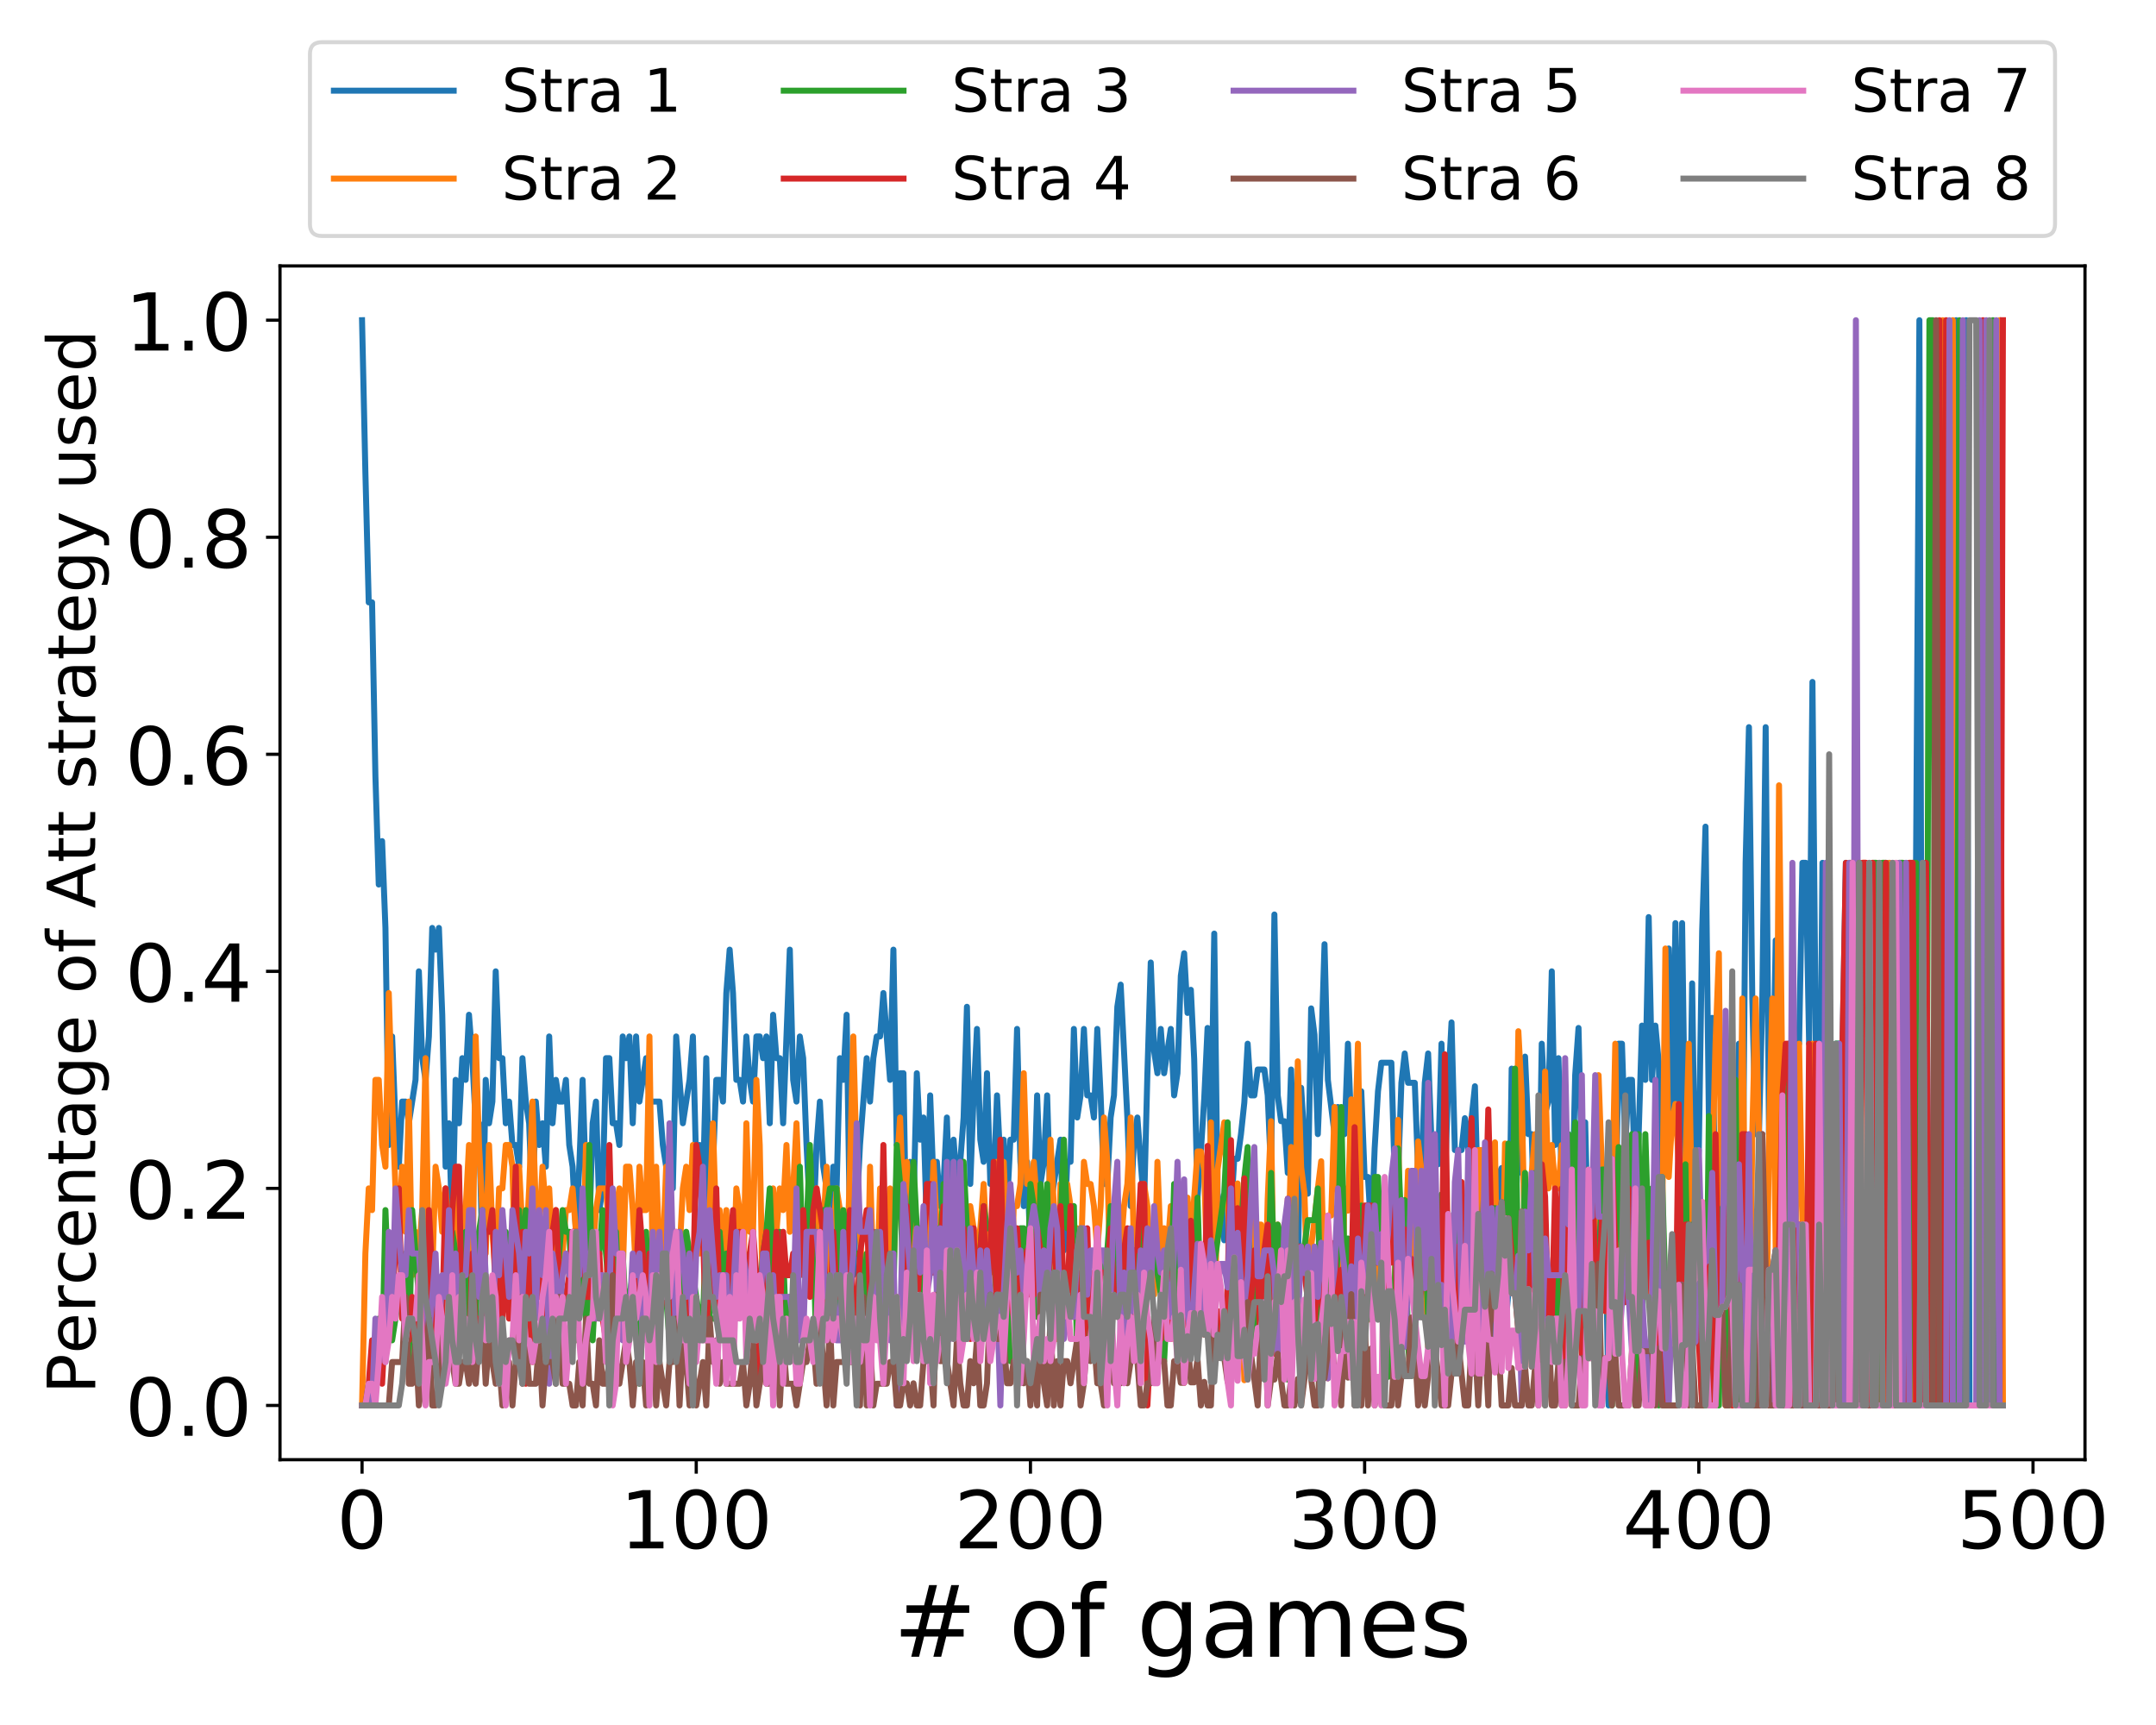 <?xml version="1.0" encoding="utf-8" standalone="no"?>
<!DOCTYPE svg PUBLIC "-//W3C//DTD SVG 1.1//EN"
  "http://www.w3.org/Graphics/SVG/1.1/DTD/svg11.dtd">
<!-- Created with matplotlib (https://matplotlib.org/) -->
<svg height="432pt" version="1.1" viewBox="0 0 540 432" width="540pt" xmlns="http://www.w3.org/2000/svg" xmlns:xlink="http://www.w3.org/1999/xlink">
 <defs>
  <style type="text/css">
*{stroke-linecap:butt;stroke-linejoin:round;}
  </style>
 </defs>
 <g id="figure_1">
  <g id="patch_1">
   <path d="M 0 432 
L 540 432 
L 540 0 
L 0 0 
z
" style="fill:#ffffff;"/>
  </g>
  <g id="axes_1">
   <g id="patch_2">
    <path d="M 70.13 365.56 
L 522.214 365.56 
L 522.214 66.6 
L 70.13 66.6 
z
" style="fill:#ffffff;"/>
   </g>
   <g id="matplotlib.axis_1">
    <g id="xtick_1">
     <g id="line2d_1">
      <defs>
       <path d="M 0 0 
L 0 3.5 
" id="m304cac8f81" style="stroke:#000000;stroke-width:0.8;"/>
      </defs>
      <g>
       <use style="stroke:#000000;stroke-width:0.8;" x="90.679" xlink:href="#m304cac8f81" y="365.56"/>
      </g>
     </g>
     <g id="text_1">
      <!-- 0 -->
      <defs>
       <path d="M 31.781 66.406 
Q 24.172 66.406 20.328 58.906 
Q 16.5 51.422 16.5 36.375 
Q 16.5 21.391 20.328 13.891 
Q 24.172 6.391 31.781 6.391 
Q 39.453 6.391 43.281 13.891 
Q 47.125 21.391 47.125 36.375 
Q 47.125 51.422 43.281 58.906 
Q 39.453 66.406 31.781 66.406 
z
M 31.781 74.219 
Q 44.047 74.219 50.516 64.516 
Q 56.984 54.828 56.984 36.375 
Q 56.984 17.969 50.516 8.266 
Q 44.047 -1.422 31.781 -1.422 
Q 19.531 -1.422 13.062 8.266 
Q 6.594 17.969 6.594 36.375 
Q 6.594 54.828 13.062 64.516 
Q 19.531 74.219 31.781 74.219 
z
" id="DejaVuSans-48"/>
      </defs>
      <g transform="translate(84.317 387.757)scale(0.2 -0.2)">
       <use xlink:href="#DejaVuSans-48"/>
      </g>
     </g>
    </g>
    <g id="xtick_2">
     <g id="line2d_2">
      <g>
       <use style="stroke:#000000;stroke-width:0.8;" x="174.383" xlink:href="#m304cac8f81" y="365.56"/>
      </g>
     </g>
     <g id="text_2">
      <!-- 100 -->
      <defs>
       <path d="M 12.406 8.297 
L 28.516 8.297 
L 28.516 63.922 
L 10.984 60.406 
L 10.984 69.391 
L 28.422 72.906 
L 38.281 72.906 
L 38.281 8.297 
L 54.391 8.297 
L 54.391 0 
L 12.406 0 
z
" id="DejaVuSans-49"/>
      </defs>
      <g transform="translate(155.296 387.757)scale(0.2 -0.2)">
       <use xlink:href="#DejaVuSans-49"/>
       <use x="63.623" xlink:href="#DejaVuSans-48"/>
       <use x="127.246" xlink:href="#DejaVuSans-48"/>
      </g>
     </g>
    </g>
    <g id="xtick_3">
     <g id="line2d_3">
      <g>
       <use style="stroke:#000000;stroke-width:0.8;" x="258.087" xlink:href="#m304cac8f81" y="365.56"/>
      </g>
     </g>
     <g id="text_3">
      <!-- 200 -->
      <defs>
       <path d="M 19.188 8.297 
L 53.609 8.297 
L 53.609 0 
L 7.328 0 
L 7.328 8.297 
Q 12.938 14.109 22.625 23.891 
Q 32.328 33.688 34.812 36.531 
Q 39.547 41.844 41.422 45.531 
Q 43.312 49.219 43.312 52.781 
Q 43.312 58.594 39.234 62.25 
Q 35.156 65.922 28.609 65.922 
Q 23.969 65.922 18.812 64.312 
Q 13.672 62.703 7.812 59.422 
L 7.812 69.391 
Q 13.766 71.781 18.938 73 
Q 24.125 74.219 28.422 74.219 
Q 39.75 74.219 46.484 68.547 
Q 53.219 62.891 53.219 53.422 
Q 53.219 48.922 51.531 44.891 
Q 49.859 40.875 45.406 35.406 
Q 44.188 33.984 37.641 27.219 
Q 31.109 20.453 19.188 8.297 
z
" id="DejaVuSans-50"/>
      </defs>
      <g transform="translate(238.999 387.757)scale(0.2 -0.2)">
       <use xlink:href="#DejaVuSans-50"/>
       <use x="63.623" xlink:href="#DejaVuSans-48"/>
       <use x="127.246" xlink:href="#DejaVuSans-48"/>
      </g>
     </g>
    </g>
    <g id="xtick_4">
     <g id="line2d_4">
      <g>
       <use style="stroke:#000000;stroke-width:0.8;" x="341.791" xlink:href="#m304cac8f81" y="365.56"/>
      </g>
     </g>
     <g id="text_4">
      <!-- 300 -->
      <defs>
       <path d="M 40.578 39.312 
Q 47.656 37.797 51.625 33 
Q 55.609 28.219 55.609 21.188 
Q 55.609 10.406 48.188 4.484 
Q 40.766 -1.422 27.094 -1.422 
Q 22.516 -1.422 17.656 -0.516 
Q 12.797 0.391 7.625 2.203 
L 7.625 11.719 
Q 11.719 9.328 16.594 8.109 
Q 21.484 6.891 26.812 6.891 
Q 36.078 6.891 40.938 10.547 
Q 45.797 14.203 45.797 21.188 
Q 45.797 27.641 41.281 31.266 
Q 36.766 34.906 28.719 34.906 
L 20.219 34.906 
L 20.219 43.016 
L 29.109 43.016 
Q 36.375 43.016 40.234 45.922 
Q 44.094 48.828 44.094 54.297 
Q 44.094 59.906 40.109 62.906 
Q 36.141 65.922 28.719 65.922 
Q 24.656 65.922 20.016 65.031 
Q 15.375 64.156 9.812 62.312 
L 9.812 71.094 
Q 15.438 72.656 20.344 73.438 
Q 25.25 74.219 29.594 74.219 
Q 40.828 74.219 47.359 69.109 
Q 53.906 64.016 53.906 55.328 
Q 53.906 49.266 50.438 45.094 
Q 46.969 40.922 40.578 39.312 
z
" id="DejaVuSans-51"/>
      </defs>
      <g transform="translate(322.703 387.757)scale(0.2 -0.2)">
       <use xlink:href="#DejaVuSans-51"/>
       <use x="63.623" xlink:href="#DejaVuSans-48"/>
       <use x="127.246" xlink:href="#DejaVuSans-48"/>
      </g>
     </g>
    </g>
    <g id="xtick_5">
     <g id="line2d_5">
      <g>
       <use style="stroke:#000000;stroke-width:0.8;" x="425.494" xlink:href="#m304cac8f81" y="365.56"/>
      </g>
     </g>
     <g id="text_5">
      <!-- 400 -->
      <defs>
       <path d="M 37.797 64.312 
L 12.891 25.391 
L 37.797 25.391 
z
M 35.203 72.906 
L 47.609 72.906 
L 47.609 25.391 
L 58.016 25.391 
L 58.016 17.188 
L 47.609 17.188 
L 47.609 0 
L 37.797 0 
L 37.797 17.188 
L 4.891 17.188 
L 4.891 26.703 
z
" id="DejaVuSans-52"/>
      </defs>
      <g transform="translate(406.407 387.757)scale(0.2 -0.2)">
       <use xlink:href="#DejaVuSans-52"/>
       <use x="63.623" xlink:href="#DejaVuSans-48"/>
       <use x="127.246" xlink:href="#DejaVuSans-48"/>
      </g>
     </g>
    </g>
    <g id="xtick_6">
     <g id="line2d_6">
      <g>
       <use style="stroke:#000000;stroke-width:0.8;" x="509.198" xlink:href="#m304cac8f81" y="365.56"/>
      </g>
     </g>
     <g id="text_6">
      <!-- 500 -->
      <defs>
       <path d="M 10.797 72.906 
L 49.516 72.906 
L 49.516 64.594 
L 19.828 64.594 
L 19.828 46.734 
Q 21.969 47.469 24.109 47.828 
Q 26.266 48.188 28.422 48.188 
Q 40.625 48.188 47.75 41.5 
Q 54.891 34.812 54.891 23.391 
Q 54.891 11.625 47.562 5.094 
Q 40.234 -1.422 26.906 -1.422 
Q 22.312 -1.422 17.547 -0.641 
Q 12.797 0.141 7.719 1.703 
L 7.719 11.625 
Q 12.109 9.234 16.797 8.062 
Q 21.484 6.891 26.703 6.891 
Q 35.156 6.891 40.078 11.328 
Q 45.016 15.766 45.016 23.391 
Q 45.016 31 40.078 35.438 
Q 35.156 39.891 26.703 39.891 
Q 22.75 39.891 18.812 39.016 
Q 14.891 38.141 10.797 36.281 
z
" id="DejaVuSans-53"/>
      </defs>
      <g transform="translate(490.111 387.757)scale(0.2 -0.2)">
       <use xlink:href="#DejaVuSans-53"/>
       <use x="63.623" xlink:href="#DejaVuSans-48"/>
       <use x="127.246" xlink:href="#DejaVuSans-48"/>
      </g>
     </g>
    </g>
    <g id="text_7">
     <!-- # of games -->
     <defs>
      <path d="M 51.125 44 
L 36.922 44 
L 32.812 27.688 
L 47.125 27.688 
z
M 43.797 71.781 
L 38.719 51.516 
L 52.984 51.516 
L 58.109 71.781 
L 65.922 71.781 
L 60.891 51.516 
L 76.125 51.516 
L 76.125 44 
L 58.984 44 
L 54.984 27.688 
L 70.516 27.688 
L 70.516 20.219 
L 53.078 20.219 
L 48 0 
L 40.188 0 
L 45.219 20.219 
L 30.906 20.219 
L 25.875 0 
L 18.016 0 
L 23.094 20.219 
L 7.719 20.219 
L 7.719 27.688 
L 24.906 27.688 
L 29 44 
L 13.281 44 
L 13.281 51.516 
L 30.906 51.516 
L 35.891 71.781 
z
" id="DejaVuSans-35"/>
      <path id="DejaVuSans-32"/>
      <path d="M 30.609 48.391 
Q 23.391 48.391 19.188 42.75 
Q 14.984 37.109 14.984 27.297 
Q 14.984 17.484 19.156 11.844 
Q 23.344 6.203 30.609 6.203 
Q 37.797 6.203 41.984 11.859 
Q 46.188 17.531 46.188 27.297 
Q 46.188 37.016 41.984 42.703 
Q 37.797 48.391 30.609 48.391 
z
M 30.609 56 
Q 42.328 56 49.016 48.375 
Q 55.719 40.766 55.719 27.297 
Q 55.719 13.875 49.016 6.219 
Q 42.328 -1.422 30.609 -1.422 
Q 18.844 -1.422 12.172 6.219 
Q 5.516 13.875 5.516 27.297 
Q 5.516 40.766 12.172 48.375 
Q 18.844 56 30.609 56 
z
" id="DejaVuSans-111"/>
      <path d="M 37.109 75.984 
L 37.109 68.5 
L 28.516 68.5 
Q 23.688 68.5 21.797 66.547 
Q 19.922 64.594 19.922 59.516 
L 19.922 54.688 
L 34.719 54.688 
L 34.719 47.703 
L 19.922 47.703 
L 19.922 0 
L 10.891 0 
L 10.891 47.703 
L 2.297 47.703 
L 2.297 54.688 
L 10.891 54.688 
L 10.891 58.5 
Q 10.891 67.625 15.141 71.797 
Q 19.391 75.984 28.609 75.984 
z
" id="DejaVuSans-102"/>
      <path d="M 45.406 27.984 
Q 45.406 37.75 41.375 43.109 
Q 37.359 48.484 30.078 48.484 
Q 22.859 48.484 18.828 43.109 
Q 14.797 37.75 14.797 27.984 
Q 14.797 18.266 18.828 12.891 
Q 22.859 7.516 30.078 7.516 
Q 37.359 7.516 41.375 12.891 
Q 45.406 18.266 45.406 27.984 
z
M 54.391 6.781 
Q 54.391 -7.172 48.188 -13.984 
Q 42 -20.797 29.203 -20.797 
Q 24.469 -20.797 20.266 -20.094 
Q 16.062 -19.391 12.109 -17.922 
L 12.109 -9.188 
Q 16.062 -11.328 19.922 -12.344 
Q 23.781 -13.375 27.781 -13.375 
Q 36.625 -13.375 41.016 -8.766 
Q 45.406 -4.156 45.406 5.172 
L 45.406 9.625 
Q 42.625 4.781 38.281 2.391 
Q 33.938 0 27.875 0 
Q 17.828 0 11.672 7.656 
Q 5.516 15.328 5.516 27.984 
Q 5.516 40.672 11.672 48.328 
Q 17.828 56 27.875 56 
Q 33.938 56 38.281 53.609 
Q 42.625 51.219 45.406 46.391 
L 45.406 54.688 
L 54.391 54.688 
z
" id="DejaVuSans-103"/>
      <path d="M 34.281 27.484 
Q 23.391 27.484 19.188 25 
Q 14.984 22.516 14.984 16.5 
Q 14.984 11.719 18.141 8.906 
Q 21.297 6.109 26.703 6.109 
Q 34.188 6.109 38.703 11.406 
Q 43.219 16.703 43.219 25.484 
L 43.219 27.484 
z
M 52.203 31.203 
L 52.203 0 
L 43.219 0 
L 43.219 8.297 
Q 40.141 3.328 35.547 0.953 
Q 30.953 -1.422 24.312 -1.422 
Q 15.922 -1.422 10.953 3.297 
Q 6 8.016 6 15.922 
Q 6 25.141 12.172 29.828 
Q 18.359 34.516 30.609 34.516 
L 43.219 34.516 
L 43.219 35.406 
Q 43.219 41.609 39.141 45 
Q 35.062 48.391 27.688 48.391 
Q 23 48.391 18.547 47.266 
Q 14.109 46.141 10.016 43.891 
L 10.016 52.203 
Q 14.938 54.109 19.578 55.047 
Q 24.219 56 28.609 56 
Q 40.484 56 46.344 49.844 
Q 52.203 43.703 52.203 31.203 
z
" id="DejaVuSans-97"/>
      <path d="M 52 44.188 
Q 55.375 50.25 60.062 53.125 
Q 64.75 56 71.094 56 
Q 79.641 56 84.281 50.016 
Q 88.922 44.047 88.922 33.016 
L 88.922 0 
L 79.891 0 
L 79.891 32.719 
Q 79.891 40.578 77.094 44.375 
Q 74.312 48.188 68.609 48.188 
Q 61.625 48.188 57.562 43.547 
Q 53.516 38.922 53.516 30.906 
L 53.516 0 
L 44.484 0 
L 44.484 32.719 
Q 44.484 40.625 41.703 44.406 
Q 38.922 48.188 33.109 48.188 
Q 26.219 48.188 22.156 43.531 
Q 18.109 38.875 18.109 30.906 
L 18.109 0 
L 9.078 0 
L 9.078 54.688 
L 18.109 54.688 
L 18.109 46.188 
Q 21.188 51.219 25.484 53.609 
Q 29.781 56 35.688 56 
Q 41.656 56 45.828 52.969 
Q 50 49.953 52 44.188 
z
" id="DejaVuSans-109"/>
      <path d="M 56.203 29.594 
L 56.203 25.203 
L 14.891 25.203 
Q 15.484 15.922 20.484 11.062 
Q 25.484 6.203 34.422 6.203 
Q 39.594 6.203 44.453 7.469 
Q 49.312 8.734 54.109 11.281 
L 54.109 2.781 
Q 49.266 0.734 44.188 -0.344 
Q 39.109 -1.422 33.891 -1.422 
Q 20.797 -1.422 13.156 6.188 
Q 5.516 13.812 5.516 26.812 
Q 5.516 40.234 12.766 48.109 
Q 20.016 56 32.328 56 
Q 43.359 56 49.781 48.891 
Q 56.203 41.797 56.203 29.594 
z
M 47.219 32.234 
Q 47.125 39.594 43.094 43.984 
Q 39.062 48.391 32.422 48.391 
Q 24.906 48.391 20.391 44.141 
Q 15.875 39.891 15.188 32.172 
z
" id="DejaVuSans-101"/>
      <path d="M 44.281 53.078 
L 44.281 44.578 
Q 40.484 46.531 36.375 47.5 
Q 32.281 48.484 27.875 48.484 
Q 21.188 48.484 17.844 46.438 
Q 14.5 44.391 14.5 40.281 
Q 14.5 37.156 16.891 35.375 
Q 19.281 33.594 26.516 31.984 
L 29.594 31.297 
Q 39.156 29.25 43.188 25.516 
Q 47.219 21.781 47.219 15.094 
Q 47.219 7.469 41.188 3.016 
Q 35.156 -1.422 24.609 -1.422 
Q 20.219 -1.422 15.453 -0.562 
Q 10.688 0.297 5.422 2 
L 5.422 11.281 
Q 10.406 8.688 15.234 7.391 
Q 20.062 6.109 24.812 6.109 
Q 31.156 6.109 34.562 8.281 
Q 37.984 10.453 37.984 14.406 
Q 37.984 18.062 35.516 20.016 
Q 33.062 21.969 24.703 23.781 
L 21.578 24.516 
Q 13.234 26.266 9.516 29.906 
Q 5.812 33.547 5.812 39.891 
Q 5.812 47.609 11.281 51.797 
Q 16.75 56 26.812 56 
Q 31.781 56 36.172 55.266 
Q 40.578 54.547 44.281 53.078 
z
" id="DejaVuSans-115"/>
     </defs>
     <g transform="translate(223.729 414.912)scale(0.25 -0.25)">
      <use xlink:href="#DejaVuSans-35"/>
      <use x="83.789" xlink:href="#DejaVuSans-32"/>
      <use x="115.576" xlink:href="#DejaVuSans-111"/>
      <use x="176.758" xlink:href="#DejaVuSans-102"/>
      <use x="211.963" xlink:href="#DejaVuSans-32"/>
      <use x="243.75" xlink:href="#DejaVuSans-103"/>
      <use x="307.227" xlink:href="#DejaVuSans-97"/>
      <use x="368.506" xlink:href="#DejaVuSans-109"/>
      <use x="465.918" xlink:href="#DejaVuSans-101"/>
      <use x="527.441" xlink:href="#DejaVuSans-115"/>
     </g>
    </g>
   </g>
   <g id="matplotlib.axis_2">
    <g id="ytick_1">
     <g id="line2d_7">
      <defs>
       <path d="M 0 0 
L -3.5 0 
" id="md1f1fbd92e" style="stroke:#000000;stroke-width:0.8;"/>
      </defs>
      <g>
       <use style="stroke:#000000;stroke-width:0.8;" x="70.13" xlink:href="#md1f1fbd92e" y="351.971"/>
      </g>
     </g>
     <g id="text_8">
      <!-- 0.0 -->
      <defs>
       <path d="M 10.688 12.406 
L 21 12.406 
L 21 0 
L 10.688 0 
z
" id="DejaVuSans-46"/>
      </defs>
      <g transform="translate(31.324 359.569)scale(0.2 -0.2)">
       <use xlink:href="#DejaVuSans-48"/>
       <use x="63.623" xlink:href="#DejaVuSans-46"/>
       <use x="95.41" xlink:href="#DejaVuSans-48"/>
      </g>
     </g>
    </g>
    <g id="ytick_2">
     <g id="line2d_8">
      <g>
       <use style="stroke:#000000;stroke-width:0.8;" x="70.13" xlink:href="#md1f1fbd92e" y="297.615"/>
      </g>
     </g>
     <g id="text_9">
      <!-- 0.2 -->
      <g transform="translate(31.324 305.213)scale(0.2 -0.2)">
       <use xlink:href="#DejaVuSans-48"/>
       <use x="63.623" xlink:href="#DejaVuSans-46"/>
       <use x="95.41" xlink:href="#DejaVuSans-50"/>
      </g>
     </g>
    </g>
    <g id="ytick_3">
     <g id="line2d_9">
      <g>
       <use style="stroke:#000000;stroke-width:0.8;" x="70.13" xlink:href="#md1f1fbd92e" y="243.258"/>
      </g>
     </g>
     <g id="text_10">
      <!-- 0.4 -->
      <g transform="translate(31.324 250.857)scale(0.2 -0.2)">
       <use xlink:href="#DejaVuSans-48"/>
       <use x="63.623" xlink:href="#DejaVuSans-46"/>
       <use x="95.41" xlink:href="#DejaVuSans-52"/>
      </g>
     </g>
    </g>
    <g id="ytick_4">
     <g id="line2d_10">
      <g>
       <use style="stroke:#000000;stroke-width:0.8;" x="70.13" xlink:href="#md1f1fbd92e" y="188.902"/>
      </g>
     </g>
     <g id="text_11">
      <!-- 0.6 -->
      <defs>
       <path d="M 33.016 40.375 
Q 26.375 40.375 22.484 35.828 
Q 18.609 31.297 18.609 23.391 
Q 18.609 15.531 22.484 10.953 
Q 26.375 6.391 33.016 6.391 
Q 39.656 6.391 43.531 10.953 
Q 47.406 15.531 47.406 23.391 
Q 47.406 31.297 43.531 35.828 
Q 39.656 40.375 33.016 40.375 
z
M 52.594 71.297 
L 52.594 62.312 
Q 48.875 64.062 45.094 64.984 
Q 41.312 65.922 37.594 65.922 
Q 27.828 65.922 22.672 59.328 
Q 17.531 52.734 16.797 39.406 
Q 19.672 43.656 24.016 45.922 
Q 28.375 48.188 33.594 48.188 
Q 44.578 48.188 50.953 41.516 
Q 57.328 34.859 57.328 23.391 
Q 57.328 12.156 50.688 5.359 
Q 44.047 -1.422 33.016 -1.422 
Q 20.359 -1.422 13.672 8.266 
Q 6.984 17.969 6.984 36.375 
Q 6.984 53.656 15.188 63.938 
Q 23.391 74.219 37.203 74.219 
Q 40.922 74.219 44.703 73.484 
Q 48.484 72.75 52.594 71.297 
z
" id="DejaVuSans-54"/>
      </defs>
      <g transform="translate(31.324 196.5)scale(0.2 -0.2)">
       <use xlink:href="#DejaVuSans-48"/>
       <use x="63.623" xlink:href="#DejaVuSans-46"/>
       <use x="95.41" xlink:href="#DejaVuSans-54"/>
      </g>
     </g>
    </g>
    <g id="ytick_5">
     <g id="line2d_11">
      <g>
       <use style="stroke:#000000;stroke-width:0.8;" x="70.13" xlink:href="#md1f1fbd92e" y="134.545"/>
      </g>
     </g>
     <g id="text_12">
      <!-- 0.8 -->
      <defs>
       <path d="M 31.781 34.625 
Q 24.75 34.625 20.719 30.859 
Q 16.703 27.094 16.703 20.516 
Q 16.703 13.922 20.719 10.156 
Q 24.75 6.391 31.781 6.391 
Q 38.812 6.391 42.859 10.172 
Q 46.922 13.969 46.922 20.516 
Q 46.922 27.094 42.891 30.859 
Q 38.875 34.625 31.781 34.625 
z
M 21.922 38.812 
Q 15.578 40.375 12.031 44.719 
Q 8.5 49.078 8.5 55.328 
Q 8.5 64.062 14.719 69.141 
Q 20.953 74.219 31.781 74.219 
Q 42.672 74.219 48.875 69.141 
Q 55.078 64.062 55.078 55.328 
Q 55.078 49.078 51.531 44.719 
Q 48 40.375 41.703 38.812 
Q 48.828 37.156 52.797 32.312 
Q 56.781 27.484 56.781 20.516 
Q 56.781 9.906 50.312 4.234 
Q 43.844 -1.422 31.781 -1.422 
Q 19.734 -1.422 13.25 4.234 
Q 6.781 9.906 6.781 20.516 
Q 6.781 27.484 10.781 32.312 
Q 14.797 37.156 21.922 38.812 
z
M 18.312 54.391 
Q 18.312 48.734 21.844 45.562 
Q 25.391 42.391 31.781 42.391 
Q 38.141 42.391 41.719 45.562 
Q 45.312 48.734 45.312 54.391 
Q 45.312 60.062 41.719 63.234 
Q 38.141 66.406 31.781 66.406 
Q 25.391 66.406 21.844 63.234 
Q 18.312 60.062 18.312 54.391 
z
" id="DejaVuSans-56"/>
      </defs>
      <g transform="translate(31.324 142.144)scale(0.2 -0.2)">
       <use xlink:href="#DejaVuSans-48"/>
       <use x="63.623" xlink:href="#DejaVuSans-46"/>
       <use x="95.41" xlink:href="#DejaVuSans-56"/>
      </g>
     </g>
    </g>
    <g id="ytick_6">
     <g id="line2d_12">
      <g>
       <use style="stroke:#000000;stroke-width:0.8;" x="70.13" xlink:href="#md1f1fbd92e" y="80.189"/>
      </g>
     </g>
     <g id="text_13">
      <!-- 1.0 -->
      <g transform="translate(31.324 87.788)scale(0.2 -0.2)">
       <use xlink:href="#DejaVuSans-49"/>
       <use x="63.623" xlink:href="#DejaVuSans-46"/>
       <use x="95.41" xlink:href="#DejaVuSans-48"/>
      </g>
     </g>
    </g>
    <g id="text_14">
     <!-- Percentage of Att strategy used -->
     <defs>
      <path d="M 19.672 64.797 
L 19.672 37.406 
L 32.078 37.406 
Q 38.969 37.406 42.719 40.969 
Q 46.484 44.531 46.484 51.125 
Q 46.484 57.672 42.719 61.234 
Q 38.969 64.797 32.078 64.797 
z
M 9.812 72.906 
L 32.078 72.906 
Q 44.344 72.906 50.609 67.359 
Q 56.891 61.812 56.891 51.125 
Q 56.891 40.328 50.609 34.812 
Q 44.344 29.297 32.078 29.297 
L 19.672 29.297 
L 19.672 0 
L 9.812 0 
z
" id="DejaVuSans-80"/>
      <path d="M 41.109 46.297 
Q 39.594 47.172 37.812 47.578 
Q 36.031 48 33.891 48 
Q 26.266 48 22.188 43.047 
Q 18.109 38.094 18.109 28.812 
L 18.109 0 
L 9.078 0 
L 9.078 54.688 
L 18.109 54.688 
L 18.109 46.188 
Q 20.953 51.172 25.484 53.578 
Q 30.031 56 36.531 56 
Q 37.453 56 38.578 55.875 
Q 39.703 55.766 41.062 55.516 
z
" id="DejaVuSans-114"/>
      <path d="M 48.781 52.594 
L 48.781 44.188 
Q 44.969 46.297 41.141 47.344 
Q 37.312 48.391 33.406 48.391 
Q 24.656 48.391 19.812 42.844 
Q 14.984 37.312 14.984 27.297 
Q 14.984 17.281 19.812 11.734 
Q 24.656 6.203 33.406 6.203 
Q 37.312 6.203 41.141 7.25 
Q 44.969 8.297 48.781 10.406 
L 48.781 2.094 
Q 45.016 0.344 40.984 -0.531 
Q 36.969 -1.422 32.422 -1.422 
Q 20.062 -1.422 12.781 6.344 
Q 5.516 14.109 5.516 27.297 
Q 5.516 40.672 12.859 48.328 
Q 20.219 56 33.016 56 
Q 37.156 56 41.109 55.141 
Q 45.062 54.297 48.781 52.594 
z
" id="DejaVuSans-99"/>
      <path d="M 54.891 33.016 
L 54.891 0 
L 45.906 0 
L 45.906 32.719 
Q 45.906 40.484 42.875 44.328 
Q 39.844 48.188 33.797 48.188 
Q 26.516 48.188 22.312 43.547 
Q 18.109 38.922 18.109 30.906 
L 18.109 0 
L 9.078 0 
L 9.078 54.688 
L 18.109 54.688 
L 18.109 46.188 
Q 21.344 51.125 25.703 53.562 
Q 30.078 56 35.797 56 
Q 45.219 56 50.047 50.172 
Q 54.891 44.344 54.891 33.016 
z
" id="DejaVuSans-110"/>
      <path d="M 18.312 70.219 
L 18.312 54.688 
L 36.812 54.688 
L 36.812 47.703 
L 18.312 47.703 
L 18.312 18.016 
Q 18.312 11.328 20.141 9.422 
Q 21.969 7.516 27.594 7.516 
L 36.812 7.516 
L 36.812 0 
L 27.594 0 
Q 17.188 0 13.234 3.875 
Q 9.281 7.766 9.281 18.016 
L 9.281 47.703 
L 2.688 47.703 
L 2.688 54.688 
L 9.281 54.688 
L 9.281 70.219 
z
" id="DejaVuSans-116"/>
      <path d="M 34.188 63.188 
L 20.797 26.906 
L 47.609 26.906 
z
M 28.609 72.906 
L 39.797 72.906 
L 67.578 0 
L 57.328 0 
L 50.688 18.703 
L 17.828 18.703 
L 11.188 0 
L 0.781 0 
z
" id="DejaVuSans-65"/>
      <path d="M 32.172 -5.078 
Q 28.375 -14.844 24.75 -17.812 
Q 21.141 -20.797 15.094 -20.797 
L 7.906 -20.797 
L 7.906 -13.281 
L 13.188 -13.281 
Q 16.891 -13.281 18.938 -11.516 
Q 21 -9.766 23.484 -3.219 
L 25.094 0.875 
L 2.984 54.688 
L 12.5 54.688 
L 29.594 11.922 
L 46.688 54.688 
L 56.203 54.688 
z
" id="DejaVuSans-121"/>
      <path d="M 8.5 21.578 
L 8.5 54.688 
L 17.484 54.688 
L 17.484 21.922 
Q 17.484 14.156 20.5 10.266 
Q 23.531 6.391 29.594 6.391 
Q 36.859 6.391 41.078 11.031 
Q 45.312 15.672 45.312 23.688 
L 45.312 54.688 
L 54.297 54.688 
L 54.297 0 
L 45.312 0 
L 45.312 8.406 
Q 42.047 3.422 37.719 1 
Q 33.406 -1.422 27.688 -1.422 
Q 18.266 -1.422 13.375 4.438 
Q 8.5 10.297 8.5 21.578 
z
M 31.109 56 
z
" id="DejaVuSans-117"/>
      <path d="M 45.406 46.391 
L 45.406 75.984 
L 54.391 75.984 
L 54.391 0 
L 45.406 0 
L 45.406 8.203 
Q 42.578 3.328 38.25 0.953 
Q 33.938 -1.422 27.875 -1.422 
Q 17.969 -1.422 11.734 6.484 
Q 5.516 14.406 5.516 27.297 
Q 5.516 40.188 11.734 48.094 
Q 17.969 56 27.875 56 
Q 33.938 56 38.25 53.625 
Q 42.578 51.266 45.406 46.391 
z
M 14.797 27.297 
Q 14.797 17.391 18.875 11.75 
Q 22.953 6.109 30.078 6.109 
Q 37.203 6.109 41.297 11.75 
Q 45.406 17.391 45.406 27.297 
Q 45.406 37.203 41.297 42.844 
Q 37.203 48.484 30.078 48.484 
Q 22.953 48.484 18.875 42.844 
Q 14.797 37.203 14.797 27.297 
z
" id="DejaVuSans-100"/>
     </defs>
     <g transform="translate(23.858 349.092)rotate(-90)scale(0.167 -0.167)">
      <use xlink:href="#DejaVuSans-80"/>
      <use x="60.256" xlink:href="#DejaVuSans-101"/>
      <use x="121.779" xlink:href="#DejaVuSans-114"/>
      <use x="162.861" xlink:href="#DejaVuSans-99"/>
      <use x="217.842" xlink:href="#DejaVuSans-101"/>
      <use x="279.365" xlink:href="#DejaVuSans-110"/>
      <use x="342.744" xlink:href="#DejaVuSans-116"/>
      <use x="381.953" xlink:href="#DejaVuSans-97"/>
      <use x="443.232" xlink:href="#DejaVuSans-103"/>
      <use x="506.709" xlink:href="#DejaVuSans-101"/>
      <use x="568.232" xlink:href="#DejaVuSans-32"/>
      <use x="600.02" xlink:href="#DejaVuSans-111"/>
      <use x="661.201" xlink:href="#DejaVuSans-102"/>
      <use x="696.406" xlink:href="#DejaVuSans-32"/>
      <use x="728.193" xlink:href="#DejaVuSans-65"/>
      <use x="796.586" xlink:href="#DejaVuSans-116"/>
      <use x="835.795" xlink:href="#DejaVuSans-116"/>
      <use x="875.004" xlink:href="#DejaVuSans-32"/>
      <use x="906.791" xlink:href="#DejaVuSans-115"/>
      <use x="958.891" xlink:href="#DejaVuSans-116"/>
      <use x="998.1" xlink:href="#DejaVuSans-114"/>
      <use x="1039.213" xlink:href="#DejaVuSans-97"/>
      <use x="1100.492" xlink:href="#DejaVuSans-116"/>
      <use x="1139.701" xlink:href="#DejaVuSans-101"/>
      <use x="1201.225" xlink:href="#DejaVuSans-103"/>
      <use x="1264.701" xlink:href="#DejaVuSans-121"/>
      <use x="1323.881" xlink:href="#DejaVuSans-32"/>
      <use x="1355.668" xlink:href="#DejaVuSans-117"/>
      <use x="1419.047" xlink:href="#DejaVuSans-115"/>
      <use x="1471.146" xlink:href="#DejaVuSans-101"/>
      <use x="1532.67" xlink:href="#DejaVuSans-100"/>
     </g>
    </g>
   </g>
   <g id="line2d_13">
    <path clip-path="url(#p5f9ddd2a86)" d="M 90.679 80.189 
L 91.516 118.239 
L 92.353 150.852 
L 93.19 150.852 
L 94.027 194.337 
L 94.864 221.516 
L 95.701 210.644 
L 96.539 232.387 
L 97.376 286.743 
L 98.213 259.565 
L 99.05 281.308 
L 99.887 292.179 
L 100.724 275.872 
L 101.561 275.872 
L 102.398 281.308 
L 104.072 270.436 
L 104.909 243.258 
L 105.746 265.001 
L 106.583 270.436 
L 107.42 259.565 
L 108.257 232.387 
L 109.094 237.823 
L 109.931 232.387 
L 110.768 254.129 
L 111.605 292.179 
L 112.442 281.308 
L 113.279 308.486 
L 114.116 270.436 
L 114.953 281.308 
L 115.79 265.001 
L 116.627 270.436 
L 117.464 254.129 
L 118.302 265.001 
L 119.139 281.308 
L 119.976 281.308 
L 120.813 313.921 
L 121.65 270.436 
L 122.487 281.308 
L 123.324 275.872 
L 124.161 243.258 
L 124.998 265.001 
L 125.835 265.001 
L 126.672 281.308 
L 127.509 275.872 
L 128.346 286.743 
L 129.183 286.743 
L 130.02 292.179 
L 130.857 265.001 
L 131.694 275.872 
L 132.531 281.308 
L 133.368 303.05 
L 134.205 275.872 
L 135.042 286.743 
L 135.879 281.308 
L 136.716 292.179 
L 137.553 259.565 
L 138.39 281.308 
L 139.227 270.436 
L 140.064 275.872 
L 140.902 275.872 
L 141.739 270.436 
L 142.576 286.743 
L 143.413 292.179 
L 144.25 308.486 
L 145.087 292.179 
L 145.924 270.436 
L 146.761 297.615 
L 147.598 308.486 
L 148.435 281.308 
L 149.272 275.872 
L 150.109 303.05 
L 150.946 297.615 
L 151.783 265.001 
L 152.62 265.001 
L 153.457 281.308 
L 154.294 281.308 
L 155.131 286.743 
L 155.968 259.565 
L 156.805 265.001 
L 157.642 259.565 
L 158.479 281.308 
L 159.316 259.565 
L 160.153 275.872 
L 161.827 265.001 
L 162.665 275.872 
L 165.176 275.872 
L 166.013 286.743 
L 166.85 292.179 
L 167.687 286.743 
L 168.524 297.615 
L 169.361 259.565 
L 171.035 281.308 
L 172.709 270.436 
L 173.546 259.565 
L 174.383 292.179 
L 175.22 286.743 
L 176.057 297.615 
L 176.894 265.001 
L 177.731 303.05 
L 178.568 292.179 
L 179.405 270.436 
L 180.242 270.436 
L 181.079 275.872 
L 181.916 248.694 
L 182.753 237.823 
L 183.59 248.694 
L 184.427 270.436 
L 185.265 270.436 
L 186.102 275.872 
L 186.939 259.565 
L 187.776 270.436 
L 188.613 275.872 
L 189.45 259.565 
L 190.287 259.565 
L 191.124 265.001 
L 191.961 259.565 
L 192.798 281.308 
L 193.635 254.129 
L 194.472 265.001 
L 195.309 265.001 
L 196.146 281.308 
L 197.82 237.823 
L 198.657 270.436 
L 199.494 275.872 
L 200.331 259.565 
L 201.168 265.001 
L 202.005 286.743 
L 202.842 303.05 
L 203.679 308.486 
L 204.516 286.743 
L 205.353 275.872 
L 206.19 292.179 
L 207.028 297.615 
L 207.865 308.486 
L 208.702 292.179 
L 209.539 297.615 
L 210.376 265.001 
L 211.213 270.436 
L 212.05 254.129 
L 212.887 308.486 
L 213.724 319.357 
L 215.398 286.743 
L 217.072 265.001 
L 217.909 275.872 
L 218.746 265.001 
L 219.583 259.565 
L 220.42 259.565 
L 221.257 248.694 
L 222.931 270.436 
L 223.768 237.823 
L 224.605 286.743 
L 225.442 268.772 
L 226.279 268.772 
L 227.116 318.692 
L 227.953 290.959 
L 228.79 302.052 
L 229.628 268.772 
L 230.465 285.412 
L 231.302 279.866 
L 232.139 307.598 
L 232.976 274.319 
L 233.813 296.505 
L 234.65 290.959 
L 235.487 302.052 
L 236.324 296.505 
L 237.161 279.866 
L 237.998 307.598 
L 238.835 285.412 
L 239.672 296.505 
L 240.509 290.959 
L 241.346 279.866 
L 242.183 252.133 
L 243.02 296.505 
L 243.857 274.319 
L 244.694 257.679 
L 245.531 285.412 
L 246.368 290.959 
L 247.205 268.772 
L 248.042 296.505 
L 248.879 296.505 
L 249.716 274.319 
L 250.553 290.959 
L 251.39 285.412 
L 252.228 302.052 
L 253.065 285.412 
L 253.902 285.412 
L 254.739 257.679 
L 255.576 290.959 
L 256.413 302.052 
L 257.25 290.959 
L 258.087 313.145 
L 258.924 302.052 
L 259.761 274.319 
L 260.598 296.505 
L 261.435 290.959 
L 262.272 274.319 
L 263.109 302.052 
L 265.62 285.412 
L 266.457 313.145 
L 267.294 290.959 
L 268.131 290.959 
L 268.968 257.679 
L 269.805 279.866 
L 270.642 274.319 
L 271.479 257.679 
L 272.316 274.319 
L 273.153 274.319 
L 273.991 279.866 
L 274.828 257.679 
L 275.665 274.319 
L 276.502 296.505 
L 277.339 296.505 
L 278.176 279.866 
L 279.013 274.319 
L 279.85 252.133 
L 280.687 246.586 
L 282.361 279.866 
L 283.198 302.052 
L 284.035 285.412 
L 284.872 279.866 
L 286.546 302.052 
L 287.383 268.772 
L 288.22 241.04 
L 289.057 263.226 
L 289.894 268.772 
L 290.731 257.679 
L 291.568 268.772 
L 293.242 257.679 
L 294.079 274.319 
L 294.916 268.772 
L 295.753 244.391 
L 296.591 238.728 
L 297.428 253.667 
L 298.265 247.884 
L 299.102 265.232 
L 299.939 299.928 
L 300.776 288.362 
L 301.613 275.163 
L 302.45 257.438 
L 303.287 286.98 
L 304.124 233.805 
L 304.961 298.796 
L 306.635 310.613 
L 307.472 286.98 
L 308.309 303.654 
L 309.146 290.202 
L 309.983 290.202 
L 310.82 284.025 
L 311.657 276.125 
L 312.494 261.377 
L 313.331 274.319 
L 314.168 274.319 
L 315.005 267.848 
L 316.679 267.848 
L 317.516 274.319 
L 318.354 293.732 
L 319.191 229.022 
L 320.028 274.319 
L 320.865 280.79 
L 321.702 280.79 
L 322.539 293.732 
L 323.376 267.848 
L 324.213 300.203 
L 325.05 318.827 
L 325.887 272.425 
L 327.561 298.94 
L 328.398 252.539 
L 329.235 259.167 
L 330.072 284.025 
L 330.909 263.642 
L 331.746 236.464 
L 332.583 270.436 
L 334.257 284.025 
L 335.094 277.231 
L 335.931 284.025 
L 336.768 284.025 
L 337.605 261.377 
L 338.442 282.283 
L 339.279 296.221 
L 340.116 303.19 
L 340.954 273.297 
L 341.791 294.754 
L 342.628 294.754 
L 343.465 309.058 
L 344.302 287.602 
L 345.139 273.297 
L 345.976 266.145 
L 348.487 266.145 
L 349.324 294.754 
L 350.161 294.754 
L 350.998 271.171 
L 351.835 263.825 
L 352.672 271.171 
L 354.346 271.171 
L 355.183 293.207 
L 356.02 293.207 
L 356.857 271.171 
L 357.694 263.825 
L 358.531 285.862 
L 359.368 291.575 
L 360.205 291.575 
L 361.042 261.377 
L 361.879 296.016 
L 362.716 272.035 
L 363.554 256.048 
L 364.391 288.022 
L 366.065 288.022 
L 366.902 280.029 
L 367.739 288.022 
L 369.413 272.035 
L 370.25 304.009 
L 371.087 288.022 
L 371.924 327.263 
L 372.761 294.32 
L 373.598 335.499 
L 374.435 319.028 
L 375.272 294.32 
L 376.109 292.519 
L 376.946 333.227 
L 377.783 323.856 
L 378.62 267.625 
L 379.457 305.112 
L 380.294 286.368 
L 381.131 293.732 
L 381.968 264.612 
L 382.805 284.025 
L 383.642 284.025 
L 384.479 313.145 
L 385.317 313.145 
L 386.154 261.377 
L 386.991 278.799 
L 387.828 275.872 
L 388.665 243.258 
L 389.502 286.743 
L 390.339 265.001 
L 391.176 297.615 
L 392.013 319.357 
L 392.85 317.998 
L 393.687 304.705 
L 394.524 269.255 
L 395.361 257.438 
L 396.198 292.888 
L 397.035 281.071 
L 397.872 316.521 
L 398.709 304.705 
L 400.383 304.705 
L 401.22 328.338 
L 402.057 304.705 
L 402.894 351.971 
L 403.731 314.91 
L 404.568 313.145 
L 405.405 261.377 
L 406.242 261.377 
L 407.079 287.261 
L 407.917 270.436 
L 408.754 270.436 
L 409.591 297.615 
L 410.428 284.025 
L 411.265 256.847 
L 412.102 270.436 
L 412.939 229.669 
L 413.776 270.436 
L 414.613 256.847 
L 415.45 266.145 
L 416.287 294.754 
L 417.124 280.449 
L 417.961 237.536 
L 418.798 280.449 
L 419.635 231.179 
L 420.472 291.575 
L 421.309 231.179 
L 422.146 291.575 
L 422.983 306.674 
L 423.82 246.278 
L 424.657 304.009 
L 425.494 288.022 
L 426.331 233.066 
L 427.168 207.021 
L 428.005 279.496 
L 428.842 254.906 
L 429.68 306.674 
L 430.517 306.674 
L 431.354 277.849 
L 433.028 324.793 
L 433.865 297.615 
L 434.702 297.615 
L 435.539 261.377 
L 436.376 317.998 
L 437.213 216.08 
L 438.05 182.107 
L 438.887 250.053 
L 439.724 284.025 
L 440.561 284.025 
L 441.398 250.053 
L 442.235 182.107 
L 443.072 284.025 
L 443.909 284.025 
L 444.746 235.493 
L 445.583 313.145 
L 446.42 351.971 
L 447.257 306.674 
L 448.094 351.971 
L 448.931 351.971 
L 449.768 261.377 
L 450.605 261.377 
L 451.442 216.08 
L 452.28 216.08 
L 453.117 261.377 
L 453.954 170.783 
L 454.791 261.377 
L 455.628 306.674 
L 456.465 216.08 
L 457.302 306.674 
L 458.139 297.615 
L 458.976 284.025 
L 459.813 261.377 
L 461.487 261.377 
L 462.324 216.08 
L 463.161 351.971 
L 469.857 351.971 
L 470.694 216.08 
L 471.531 351.971 
L 472.368 351.971 
L 473.205 216.08 
L 474.043 351.971 
L 476.554 351.971 
L 477.391 216.08 
L 478.228 351.971 
L 479.065 351.971 
L 480.739 80.189 
L 481.576 351.971 
L 482.413 216.08 
L 483.25 351.971 
L 489.109 351.971 
L 489.946 80.189 
L 490.783 351.971 
L 491.62 351.971 
L 492.457 80.189 
L 493.294 351.971 
L 501.665 351.971 
L 501.665 351.971 
" style="fill:none;stroke:#1f77b4;stroke-linecap:square;stroke-width:1.5;"/>
   </g>
   <g id="line2d_14">
    <path clip-path="url(#p5f9ddd2a86)" d="M 90.679 351.971 
L 91.516 313.921 
L 92.353 297.615 
L 93.19 303.05 
L 94.027 270.436 
L 94.864 270.436 
L 95.701 286.743 
L 96.539 292.179 
L 97.376 248.694 
L 98.213 275.872 
L 99.05 297.615 
L 99.887 308.486 
L 100.724 292.179 
L 101.561 308.486 
L 102.398 275.872 
L 103.235 319.357 
L 104.072 308.486 
L 104.909 313.921 
L 105.746 303.05 
L 106.583 265.001 
L 107.42 319.357 
L 108.257 319.357 
L 109.094 292.179 
L 109.931 297.615 
L 110.768 308.486 
L 111.605 297.615 
L 112.442 308.486 
L 113.279 303.05 
L 114.116 319.357 
L 114.953 297.615 
L 115.79 313.921 
L 116.627 303.05 
L 117.464 286.743 
L 118.302 324.793 
L 119.139 259.565 
L 119.976 286.743 
L 120.813 303.05 
L 121.65 313.921 
L 122.487 286.743 
L 123.324 308.486 
L 124.161 319.357 
L 124.998 297.615 
L 125.835 297.615 
L 126.672 286.743 
L 127.509 286.743 
L 128.346 292.179 
L 129.183 324.793 
L 130.02 292.179 
L 130.857 308.486 
L 131.694 313.921 
L 132.531 297.615 
L 133.368 275.872 
L 134.205 303.05 
L 135.042 308.486 
L 135.879 292.179 
L 136.716 303.05 
L 137.553 297.615 
L 138.39 313.921 
L 139.227 303.05 
L 140.064 319.357 
L 140.902 313.921 
L 141.739 303.05 
L 142.576 303.05 
L 143.413 297.615 
L 144.25 308.486 
L 145.087 308.486 
L 145.924 319.357 
L 146.761 286.743 
L 147.598 313.921 
L 148.435 313.921 
L 149.272 303.05 
L 150.109 297.615 
L 151.783 297.615 
L 153.457 319.357 
L 154.294 303.05 
L 155.131 297.615 
L 155.968 319.357 
L 156.805 292.179 
L 157.642 292.179 
L 158.479 303.05 
L 159.316 319.357 
L 160.153 292.179 
L 160.99 303.05 
L 161.827 303.05 
L 162.665 259.565 
L 163.502 319.357 
L 164.339 292.179 
L 165.176 313.921 
L 166.013 313.921 
L 166.85 292.179 
L 168.524 313.921 
L 169.361 308.486 
L 170.198 313.921 
L 171.035 297.615 
L 171.872 292.179 
L 172.709 303.05 
L 173.546 286.743 
L 174.383 308.486 
L 175.22 313.921 
L 176.057 303.05 
L 176.894 308.486 
L 177.731 303.05 
L 178.568 281.308 
L 179.405 308.486 
L 180.242 303.05 
L 181.079 313.921 
L 181.916 303.05 
L 182.753 324.793 
L 183.59 324.793 
L 184.427 297.615 
L 185.265 303.05 
L 186.102 324.793 
L 186.939 281.308 
L 187.776 308.486 
L 188.613 308.486 
L 189.45 270.436 
L 190.287 286.743 
L 191.124 330.228 
L 191.961 330.228 
L 193.635 297.615 
L 194.472 308.486 
L 195.309 297.615 
L 196.146 303.05 
L 196.983 286.743 
L 197.82 308.486 
L 198.657 297.615 
L 199.494 281.308 
L 200.331 303.05 
L 202.005 313.921 
L 202.842 313.921 
L 203.679 308.486 
L 204.516 297.615 
L 205.353 341.1 
L 206.19 308.486 
L 207.028 292.179 
L 207.865 324.793 
L 208.702 308.486 
L 209.539 297.615 
L 210.376 303.05 
L 211.213 319.357 
L 212.05 319.357 
L 212.887 292.179 
L 213.724 259.565 
L 214.561 292.179 
L 216.235 324.793 
L 217.072 335.664 
L 217.909 292.179 
L 218.746 319.357 
L 219.583 324.793 
L 220.42 297.615 
L 221.257 335.664 
L 222.094 313.921 
L 222.931 297.615 
L 223.768 319.357 
L 224.605 292.179 
L 225.442 279.866 
L 226.279 302.052 
L 227.116 290.959 
L 227.953 296.505 
L 228.79 318.692 
L 230.465 307.598 
L 231.302 307.598 
L 232.139 302.052 
L 232.976 313.145 
L 233.813 290.959 
L 234.65 307.598 
L 235.487 313.145 
L 236.324 313.145 
L 237.161 324.238 
L 237.998 302.052 
L 238.835 307.598 
L 239.672 324.238 
L 240.509 318.692 
L 241.346 324.238 
L 242.183 318.692 
L 243.02 302.052 
L 244.694 313.145 
L 245.531 307.598 
L 246.368 296.505 
L 247.205 313.145 
L 248.042 313.145 
L 248.879 318.692 
L 249.716 290.959 
L 250.553 313.145 
L 251.39 290.959 
L 252.228 313.145 
L 253.065 329.785 
L 253.902 302.052 
L 254.739 302.052 
L 255.576 296.505 
L 256.413 268.772 
L 257.25 296.505 
L 258.087 296.505 
L 258.924 290.959 
L 260.598 313.145 
L 261.435 302.052 
L 262.272 318.692 
L 263.109 285.412 
L 263.946 302.052 
L 264.783 335.331 
L 265.62 296.505 
L 267.294 296.505 
L 268.131 302.052 
L 268.968 324.238 
L 269.805 307.598 
L 270.642 318.692 
L 271.479 290.959 
L 272.316 296.505 
L 273.153 296.505 
L 273.991 302.052 
L 274.828 313.145 
L 275.665 302.052 
L 276.502 279.866 
L 277.339 290.959 
L 278.176 324.238 
L 279.013 318.692 
L 279.85 318.692 
L 280.687 313.145 
L 281.524 302.052 
L 282.361 296.505 
L 283.198 279.866 
L 284.035 313.145 
L 284.872 313.145 
L 285.709 302.052 
L 286.546 296.505 
L 287.383 302.052 
L 288.22 324.238 
L 289.057 324.238 
L 289.894 290.959 
L 290.731 313.145 
L 291.568 307.598 
L 292.405 313.145 
L 293.242 302.052 
L 294.079 335.331 
L 294.916 318.692 
L 295.753 317.998 
L 296.591 346.309 
L 297.428 299.928 
L 298.265 311.493 
L 299.939 288.362 
L 300.776 288.362 
L 301.613 292.888 
L 302.45 322.429 
L 303.287 281.071 
L 304.124 340.154 
L 304.961 292.888 
L 306.635 281.071 
L 307.472 298.796 
L 308.309 321.773 
L 309.983 296.379 
L 310.82 314.91 
L 311.657 345.65 
L 312.494 326.087 
L 313.331 293.732 
L 314.168 326.087 
L 315.005 306.674 
L 315.842 306.674 
L 316.679 332.558 
L 317.516 300.203 
L 318.354 280.79 
L 319.191 332.558 
L 320.028 306.674 
L 320.865 319.616 
L 321.702 306.674 
L 322.539 319.616 
L 323.376 287.261 
L 324.213 319.616 
L 325.05 265.796 
L 325.887 292.311 
L 326.724 298.94 
L 327.561 325.456 
L 328.398 312.198 
L 329.235 305.569 
L 330.072 297.615 
L 330.909 290.82 
L 331.746 324.793 
L 332.583 304.409 
L 333.42 304.409 
L 334.257 277.231 
L 335.094 297.615 
L 335.931 338.382 
L 336.768 297.615 
L 337.605 303.19 
L 338.442 275.314 
L 339.279 289.252 
L 340.116 261.377 
L 340.954 309.058 
L 341.791 316.21 
L 342.628 330.514 
L 344.302 316.21 
L 345.139 323.362 
L 347.65 323.362 
L 348.487 330.514 
L 349.324 323.362 
L 350.161 280.449 
L 350.998 329.935 
L 351.835 315.244 
L 352.672 293.207 
L 353.509 322.589 
L 354.346 315.244 
L 355.183 285.862 
L 356.02 293.207 
L 357.694 337.28 
L 358.531 307.898 
L 359.368 306.674 
L 360.205 306.674 
L 361.042 321.773 
L 361.879 296.016 
L 362.716 319.997 
L 363.554 312.003 
L 364.391 312.003 
L 365.228 304.009 
L 366.902 319.997 
L 367.739 319.997 
L 368.576 288.022 
L 369.413 319.997 
L 370.25 288.022 
L 371.087 288.022 
L 371.924 319.028 
L 373.598 319.028 
L 374.435 286.084 
L 375.272 343.735 
L 376.109 334.985 
L 376.946 286.368 
L 377.783 314.484 
L 378.62 323.856 
L 379.457 314.484 
L 380.294 258.253 
L 381.131 274.319 
L 381.968 313.145 
L 382.805 322.851 
L 383.642 293.732 
L 384.479 284.025 
L 385.317 284.025 
L 386.154 331.839 
L 386.991 268.346 
L 387.828 297.615 
L 388.665 286.743 
L 389.502 297.615 
L 390.339 297.615 
L 391.176 286.743 
L 392.013 286.743 
L 392.85 329.322 
L 393.687 328.338 
L 394.524 304.705 
L 395.361 292.888 
L 396.198 328.338 
L 397.035 316.521 
L 398.709 316.521 
L 399.546 304.705 
L 400.383 269.255 
L 401.22 292.888 
L 402.057 328.338 
L 402.894 316.521 
L 403.731 302.556 
L 404.568 261.377 
L 405.405 326.087 
L 406.242 313.145 
L 407.079 326.087 
L 407.917 311.204 
L 408.754 324.793 
L 409.591 311.204 
L 410.428 311.204 
L 411.265 324.793 
L 412.102 311.204 
L 412.939 324.793 
L 413.776 311.204 
L 414.613 338.382 
L 416.287 309.058 
L 417.124 237.536 
L 417.961 294.754 
L 418.798 280.449 
L 419.635 276.476 
L 420.472 291.575 
L 421.309 321.773 
L 422.983 261.377 
L 423.82 306.674 
L 424.657 304.009 
L 425.494 335.984 
L 426.331 301.012 
L 427.168 315.733 
L 428.005 315.733 
L 428.842 293.732 
L 429.68 261.377 
L 430.517 238.728 
L 431.354 327.263 
L 432.191 351.971 
L 433.028 297.615 
L 433.865 351.971 
L 434.702 324.793 
L 435.539 321.773 
L 436.376 250.053 
L 437.213 317.998 
L 438.05 351.971 
L 438.887 284.025 
L 439.724 250.053 
L 442.235 351.971 
L 443.072 284.025 
L 443.909 250.053 
L 444.746 313.145 
L 445.583 196.667 
L 446.42 274.319 
L 447.257 306.674 
L 448.094 306.674 
L 448.931 351.971 
L 450.605 261.377 
L 451.442 306.674 
L 453.117 306.674 
L 453.954 261.377 
L 455.628 351.971 
L 456.465 306.674 
L 457.302 351.971 
L 458.139 351.971 
L 458.976 284.025 
L 459.813 351.971 
L 460.65 351.971 
L 461.487 261.377 
L 462.324 351.971 
L 463.161 216.08 
L 463.998 216.08 
L 464.835 351.971 
L 465.672 351.971 
L 466.509 216.08 
L 467.346 216.08 
L 468.183 351.971 
L 469.02 351.971 
L 469.857 216.08 
L 470.694 351.971 
L 471.531 216.08 
L 472.368 351.971 
L 473.205 216.08 
L 474.043 351.971 
L 474.88 216.08 
L 475.717 351.971 
L 476.554 216.08 
L 477.391 351.971 
L 478.228 216.08 
L 479.065 351.971 
L 485.761 351.971 
L 486.598 80.189 
L 487.435 351.971 
L 488.272 351.971 
L 489.109 80.189 
L 489.946 351.971 
L 499.991 351.971 
L 500.828 80.189 
L 501.665 351.971 
L 501.665 351.971 
" style="fill:none;stroke:#ff7f0e;stroke-linecap:square;stroke-width:1.5;"/>
   </g>
   <g id="line2d_15">
    <path clip-path="url(#p5f9ddd2a86)" d="M 90.679 351.971 
L 91.516 351.971 
L 92.353 346.535 
L 93.19 351.971 
L 94.027 346.535 
L 94.864 330.228 
L 95.701 341.1 
L 96.539 303.05 
L 97.376 324.793 
L 98.213 335.664 
L 101.561 313.921 
L 102.398 341.1 
L 103.235 303.05 
L 104.909 324.793 
L 107.42 324.793 
L 108.257 319.357 
L 109.094 330.228 
L 109.931 324.793 
L 110.768 324.793 
L 111.605 313.921 
L 112.442 319.357 
L 113.279 308.486 
L 114.116 313.921 
L 114.953 324.793 
L 115.79 313.921 
L 116.627 308.486 
L 117.464 335.664 
L 118.302 335.664 
L 119.139 330.228 
L 119.976 308.486 
L 120.813 303.05 
L 121.65 330.228 
L 123.324 330.228 
L 124.161 335.664 
L 124.998 313.921 
L 125.835 324.793 
L 126.672 308.486 
L 127.509 313.921 
L 128.346 324.793 
L 129.183 330.228 
L 130.02 303.05 
L 130.857 319.357 
L 131.694 303.05 
L 132.531 330.228 
L 133.368 313.921 
L 134.205 308.486 
L 135.042 313.921 
L 135.879 324.793 
L 136.716 308.486 
L 137.553 335.664 
L 138.39 324.793 
L 139.227 330.228 
L 140.064 313.921 
L 140.902 303.05 
L 141.739 308.486 
L 142.576 308.486 
L 143.413 324.793 
L 144.25 335.664 
L 145.087 308.486 
L 145.924 324.793 
L 146.761 330.228 
L 147.598 286.743 
L 148.435 335.664 
L 149.272 319.357 
L 150.109 313.921 
L 150.946 303.05 
L 152.62 324.793 
L 153.457 319.357 
L 154.294 308.486 
L 155.131 330.228 
L 155.968 313.921 
L 156.805 330.228 
L 158.479 319.357 
L 159.316 319.357 
L 160.153 346.535 
L 160.99 330.228 
L 161.827 308.486 
L 162.665 330.228 
L 163.502 324.793 
L 164.339 313.921 
L 165.176 319.357 
L 166.013 319.357 
L 166.85 324.793 
L 167.687 335.664 
L 168.524 319.357 
L 169.361 341.1 
L 170.198 308.486 
L 171.035 330.228 
L 171.872 308.486 
L 175.22 330.228 
L 176.057 330.228 
L 176.894 308.486 
L 177.731 330.228 
L 179.405 330.228 
L 180.242 308.486 
L 181.079 319.357 
L 181.916 313.921 
L 182.753 324.793 
L 183.59 313.921 
L 184.427 330.228 
L 186.102 319.357 
L 186.939 324.793 
L 187.776 313.921 
L 188.613 346.535 
L 189.45 341.1 
L 190.287 324.793 
L 191.124 313.921 
L 191.961 308.486 
L 192.798 297.615 
L 193.635 319.357 
L 194.472 330.228 
L 195.309 308.486 
L 196.146 313.921 
L 196.983 335.664 
L 197.82 324.793 
L 198.657 335.664 
L 199.494 330.228 
L 200.331 292.179 
L 201.168 319.357 
L 202.005 308.486 
L 202.842 286.743 
L 203.679 308.486 
L 204.516 341.1 
L 205.353 319.357 
L 206.19 303.05 
L 207.028 303.05 
L 207.865 297.615 
L 209.539 297.615 
L 210.376 330.228 
L 211.213 303.05 
L 212.887 313.921 
L 215.398 313.921 
L 216.235 330.228 
L 217.072 313.921 
L 217.909 335.664 
L 218.746 330.228 
L 219.583 313.921 
L 220.42 335.664 
L 221.257 313.921 
L 222.094 313.921 
L 222.931 330.228 
L 223.768 324.793 
L 224.605 286.743 
L 225.442 296.505 
L 226.279 324.238 
L 227.116 318.692 
L 227.953 307.598 
L 228.79 290.959 
L 229.628 307.598 
L 230.465 307.598 
L 231.302 324.238 
L 232.139 318.692 
L 233.813 318.692 
L 234.65 307.598 
L 235.487 313.145 
L 236.324 296.505 
L 237.161 313.145 
L 237.998 307.598 
L 238.835 324.238 
L 239.672 302.052 
L 240.509 324.238 
L 241.346 290.959 
L 242.183 307.598 
L 243.02 313.145 
L 243.857 324.238 
L 245.531 313.145 
L 246.368 302.052 
L 247.205 307.598 
L 248.879 307.598 
L 249.716 329.785 
L 250.553 313.145 
L 252.228 313.145 
L 253.065 340.878 
L 255.576 307.598 
L 256.413 307.598 
L 257.25 324.238 
L 258.087 296.505 
L 258.924 302.052 
L 259.761 329.785 
L 260.598 296.505 
L 261.435 313.145 
L 262.272 296.505 
L 263.109 329.785 
L 263.946 329.785 
L 264.783 307.598 
L 265.62 307.598 
L 266.457 285.412 
L 267.294 307.598 
L 268.131 307.598 
L 268.968 302.052 
L 269.805 340.878 
L 270.642 324.238 
L 271.479 329.785 
L 272.316 340.878 
L 273.153 318.692 
L 274.828 340.878 
L 275.665 318.692 
L 276.502 318.692 
L 277.339 313.145 
L 278.176 302.052 
L 279.013 313.145 
L 279.85 329.785 
L 280.687 324.238 
L 281.524 335.331 
L 282.361 313.145 
L 283.198 335.331 
L 284.035 313.145 
L 284.872 318.692 
L 285.709 302.052 
L 286.546 329.785 
L 287.383 313.145 
L 288.22 318.692 
L 289.057 313.145 
L 290.731 324.238 
L 291.568 340.878 
L 292.405 324.238 
L 293.242 324.238 
L 294.079 296.505 
L 294.916 313.145 
L 295.753 340.647 
L 296.591 323.66 
L 297.428 323.058 
L 298.265 328.841 
L 299.102 323.058 
L 299.939 299.928 
L 300.776 328.841 
L 301.613 322.429 
L 302.45 334.246 
L 303.287 334.246 
L 304.124 316.521 
L 306.635 298.796 
L 307.472 281.071 
L 308.309 309.694 
L 309.146 321.087 
L 309.983 321.087 
L 311.657 295.086 
L 312.494 287.261 
L 313.331 339.029 
L 314.168 332.558 
L 315.005 319.616 
L 316.679 319.616 
L 317.516 326.087 
L 318.354 293.732 
L 319.191 319.616 
L 320.028 306.674 
L 320.865 313.145 
L 321.702 306.674 
L 322.539 345.5 
L 323.376 313.145 
L 324.213 319.616 
L 325.05 312.198 
L 326.724 312.198 
L 327.561 305.569 
L 329.235 305.569 
L 330.072 297.615 
L 330.909 338.382 
L 332.583 311.204 
L 333.42 331.587 
L 334.257 331.587 
L 335.094 311.204 
L 335.931 277.231 
L 336.768 317.998 
L 337.605 310.158 
L 338.442 345.002 
L 339.279 310.158 
L 340.116 317.127 
L 340.954 301.906 
L 341.791 323.362 
L 342.628 316.21 
L 343.465 330.514 
L 344.302 294.754 
L 345.139 294.754 
L 345.976 316.21 
L 346.813 316.21 
L 347.65 344.819 
L 348.487 330.514 
L 349.324 323.362 
L 350.161 287.602 
L 350.998 307.898 
L 351.835 300.553 
L 352.672 337.28 
L 353.509 344.625 
L 354.346 337.28 
L 355.183 307.898 
L 356.02 322.589 
L 356.857 307.898 
L 357.694 329.935 
L 358.531 322.589 
L 359.368 329.322 
L 361.042 299.124 
L 361.879 319.997 
L 362.716 304.009 
L 363.554 319.997 
L 364.391 319.997 
L 365.228 304.009 
L 366.065 312.003 
L 366.902 304.009 
L 367.739 319.997 
L 368.576 343.977 
L 369.413 335.984 
L 370.25 312.003 
L 371.087 319.997 
L 371.924 310.792 
L 372.761 319.028 
L 373.598 302.556 
L 374.435 302.556 
L 375.272 319.028 
L 376.109 309.505 
L 376.946 323.856 
L 377.783 286.368 
L 378.62 314.484 
L 379.457 267.625 
L 380.294 323.856 
L 381.131 322.851 
L 381.968 293.732 
L 382.805 322.851 
L 383.642 303.438 
L 384.479 293.732 
L 385.317 332.558 
L 386.154 311.707 
L 386.991 341.518 
L 387.828 330.228 
L 388.665 341.1 
L 389.502 319.357 
L 390.339 330.228 
L 391.176 308.486 
L 392.013 308.486 
L 392.85 284.025 
L 393.687 292.888 
L 394.524 281.071 
L 395.361 328.338 
L 396.198 292.888 
L 397.035 292.888 
L 397.872 304.705 
L 398.709 328.338 
L 400.383 328.338 
L 401.22 292.888 
L 402.057 292.888 
L 402.894 328.338 
L 403.731 351.971 
L 404.568 313.145 
L 405.405 287.261 
L 406.242 313.145 
L 407.079 326.087 
L 407.917 311.204 
L 408.754 284.025 
L 409.591 351.971 
L 410.428 284.025 
L 411.265 338.382 
L 412.102 284.025 
L 412.939 311.204 
L 413.776 297.615 
L 414.613 338.382 
L 415.45 351.971 
L 416.287 294.754 
L 417.124 323.362 
L 417.961 323.362 
L 418.798 337.667 
L 419.635 336.872 
L 420.472 336.872 
L 421.309 321.773 
L 422.146 291.575 
L 422.983 336.872 
L 423.82 306.674 
L 424.657 319.997 
L 425.494 319.997 
L 426.331 351.971 
L 427.168 351.971 
L 428.005 279.496 
L 428.842 332.558 
L 429.68 329.322 
L 430.517 351.971 
L 431.354 302.556 
L 433.028 351.971 
L 433.865 324.793 
L 434.702 270.436 
L 435.539 351.971 
L 436.376 317.998 
L 437.213 317.998 
L 438.05 351.971 
L 438.887 317.998 
L 439.724 351.971 
L 441.398 351.971 
L 442.235 317.998 
L 443.072 351.971 
L 445.583 351.971 
L 446.42 313.145 
L 447.257 306.674 
L 448.094 261.377 
L 448.931 306.674 
L 449.768 306.674 
L 450.605 351.971 
L 452.28 351.971 
L 453.117 306.674 
L 453.954 351.971 
L 454.791 306.674 
L 455.628 351.971 
L 456.465 306.674 
L 457.302 306.674 
L 458.139 351.971 
L 458.976 351.971 
L 459.813 261.377 
L 460.65 261.377 
L 461.487 351.971 
L 468.183 351.971 
L 469.02 216.08 
L 469.857 216.08 
L 470.694 351.971 
L 471.531 216.08 
L 472.368 216.08 
L 473.205 351.971 
L 474.88 351.971 
L 475.717 216.08 
L 476.554 216.08 
L 477.391 351.971 
L 478.228 351.971 
L 479.065 216.08 
L 479.902 216.08 
L 480.739 351.971 
L 482.413 351.971 
L 483.25 80.189 
L 484.087 80.189 
L 484.924 351.971 
L 489.946 351.971 
L 490.783 80.189 
L 491.62 351.971 
L 498.317 351.971 
L 499.154 80.189 
L 499.991 351.971 
L 501.665 351.971 
L 501.665 351.971 
" style="fill:none;stroke:#2ca02c;stroke-linecap:square;stroke-width:1.5;"/>
   </g>
   <g id="line2d_16">
    <path clip-path="url(#p5f9ddd2a86)" d="M 90.679 351.971 
L 91.516 351.971 
L 92.353 346.535 
L 93.19 335.664 
L 94.027 346.535 
L 94.864 335.664 
L 95.701 346.535 
L 96.539 330.228 
L 97.376 335.664 
L 99.05 313.921 
L 99.887 297.615 
L 100.724 330.228 
L 101.561 330.228 
L 102.398 335.664 
L 103.235 324.793 
L 104.072 335.664 
L 104.909 330.228 
L 105.746 341.1 
L 106.583 341.1 
L 107.42 303.05 
L 109.094 335.664 
L 109.931 330.228 
L 110.768 330.228 
L 111.605 297.615 
L 112.442 324.793 
L 113.279 303.05 
L 114.116 292.179 
L 114.953 292.179 
L 115.79 335.664 
L 116.627 330.228 
L 117.464 341.1 
L 118.302 313.921 
L 119.139 335.664 
L 119.976 330.228 
L 120.813 335.664 
L 121.65 308.486 
L 122.487 308.486 
L 123.324 303.05 
L 124.161 324.793 
L 124.998 313.921 
L 125.835 330.228 
L 126.672 313.921 
L 127.509 330.228 
L 128.346 313.921 
L 129.183 292.179 
L 130.02 341.1 
L 130.857 308.486 
L 131.694 346.535 
L 132.531 308.486 
L 133.368 341.1 
L 134.205 308.486 
L 135.042 324.793 
L 135.879 319.357 
L 136.716 335.664 
L 137.553 319.357 
L 138.39 308.486 
L 139.227 303.05 
L 140.064 319.357 
L 140.902 330.228 
L 142.576 319.357 
L 143.413 308.486 
L 145.924 308.486 
L 146.761 324.793 
L 147.598 324.793 
L 148.435 313.921 
L 149.272 330.228 
L 150.109 313.921 
L 150.946 330.228 
L 151.783 335.664 
L 152.62 286.743 
L 153.457 319.357 
L 154.294 319.357 
L 155.968 330.228 
L 156.805 330.228 
L 157.642 324.793 
L 158.479 330.228 
L 159.316 319.357 
L 160.153 303.05 
L 160.99 313.921 
L 161.827 335.664 
L 162.665 313.921 
L 163.502 330.228 
L 164.339 319.357 
L 165.176 324.793 
L 166.013 313.921 
L 166.85 324.793 
L 167.687 330.228 
L 168.524 313.921 
L 170.198 324.793 
L 171.035 324.793 
L 171.872 330.228 
L 172.709 313.921 
L 173.546 324.793 
L 174.383 286.743 
L 175.22 292.179 
L 176.057 308.486 
L 176.894 335.664 
L 177.731 313.921 
L 178.568 324.793 
L 179.405 297.615 
L 180.242 330.228 
L 181.079 319.357 
L 181.916 330.228 
L 182.753 313.921 
L 183.59 303.05 
L 184.427 330.228 
L 185.265 308.486 
L 186.102 319.357 
L 186.939 324.793 
L 187.776 313.921 
L 188.613 308.486 
L 189.45 319.357 
L 190.287 346.535 
L 191.124 313.921 
L 191.961 308.486 
L 192.798 335.664 
L 193.635 324.793 
L 194.472 308.486 
L 195.309 330.228 
L 196.146 308.486 
L 196.983 319.357 
L 197.82 319.357 
L 198.657 313.921 
L 199.494 319.357 
L 200.331 319.357 
L 201.168 303.05 
L 202.005 319.357 
L 202.842 324.793 
L 203.679 303.05 
L 204.516 297.615 
L 206.19 308.486 
L 207.028 330.228 
L 207.865 330.228 
L 208.702 308.486 
L 209.539 324.793 
L 210.376 319.357 
L 211.213 330.228 
L 212.05 324.793 
L 212.887 303.05 
L 213.724 330.228 
L 214.561 330.228 
L 215.398 313.921 
L 217.072 303.05 
L 217.909 324.793 
L 218.746 308.486 
L 219.583 324.793 
L 220.42 330.228 
L 221.257 286.743 
L 222.094 330.228 
L 222.931 324.793 
L 223.768 330.228 
L 224.605 324.793 
L 225.442 329.785 
L 226.279 324.238 
L 227.116 302.052 
L 227.953 324.238 
L 228.79 313.145 
L 229.628 329.785 
L 230.465 313.145 
L 231.302 313.145 
L 232.139 296.505 
L 232.976 296.505 
L 233.813 318.692 
L 234.65 313.145 
L 235.487 313.145 
L 236.324 302.052 
L 237.161 335.331 
L 237.998 307.598 
L 238.835 313.145 
L 239.672 329.785 
L 240.509 313.145 
L 241.346 307.598 
L 242.183 318.692 
L 243.02 335.331 
L 243.857 307.598 
L 244.694 335.331 
L 245.531 313.145 
L 246.368 302.052 
L 247.205 335.331 
L 248.879 290.959 
L 249.716 335.331 
L 250.553 285.412 
L 251.39 324.238 
L 252.228 318.692 
L 253.902 329.785 
L 254.739 307.598 
L 255.576 324.238 
L 257.25 313.145 
L 258.087 324.238 
L 258.924 324.238 
L 259.761 307.598 
L 260.598 313.145 
L 261.435 313.145 
L 262.272 324.238 
L 263.109 313.145 
L 263.946 307.598 
L 264.783 324.238 
L 265.62 302.052 
L 266.457 324.238 
L 267.294 329.785 
L 268.131 302.052 
L 268.968 329.785 
L 269.805 318.692 
L 270.642 335.331 
L 271.479 335.331 
L 272.316 307.598 
L 273.153 335.331 
L 273.991 318.692 
L 274.828 335.331 
L 275.665 318.692 
L 277.339 318.692 
L 278.176 307.598 
L 279.013 324.238 
L 279.85 329.785 
L 280.687 324.238 
L 281.524 313.145 
L 282.361 307.598 
L 283.198 329.785 
L 284.035 313.145 
L 284.872 313.145 
L 285.709 296.505 
L 286.546 296.505 
L 287.383 351.971 
L 288.22 335.331 
L 289.057 335.331 
L 289.894 329.785 
L 290.731 335.331 
L 291.568 324.238 
L 292.405 318.692 
L 293.242 335.331 
L 294.079 329.785 
L 294.916 329.785 
L 295.753 329.322 
L 296.591 306.674 
L 297.428 334.623 
L 298.265 305.71 
L 299.102 323.058 
L 299.939 328.841 
L 300.776 317.275 
L 301.613 334.246 
L 302.45 286.98 
L 303.287 316.521 
L 304.124 328.338 
L 304.961 328.338 
L 305.798 334.246 
L 306.635 334.246 
L 307.472 322.429 
L 308.309 285.535 
L 309.146 321.087 
L 309.983 302.556 
L 310.82 327.263 
L 311.657 295.086 
L 312.494 332.558 
L 313.331 326.087 
L 314.168 313.145 
L 315.005 319.616 
L 315.842 339.029 
L 316.679 313.145 
L 317.516 306.674 
L 318.354 339.029 
L 319.191 339.029 
L 320.028 332.558 
L 320.865 313.145 
L 321.702 326.087 
L 322.539 300.203 
L 323.376 332.558 
L 324.213 319.616 
L 325.05 312.198 
L 325.887 312.198 
L 328.398 332.084 
L 329.235 332.084 
L 330.072 317.998 
L 331.746 331.587 
L 332.583 345.176 
L 333.42 324.793 
L 334.257 311.204 
L 335.094 331.587 
L 335.931 317.998 
L 336.768 324.793 
L 337.605 324.096 
L 338.442 324.096 
L 339.279 282.283 
L 340.116 310.158 
L 340.954 344.819 
L 341.791 301.906 
L 343.465 301.906 
L 344.302 316.21 
L 345.976 316.21 
L 346.813 323.362 
L 347.65 309.058 
L 348.487 316.21 
L 349.324 301.906 
L 350.161 337.667 
L 350.998 315.244 
L 351.835 307.898 
L 352.672 315.244 
L 353.509 315.244 
L 355.183 329.935 
L 356.02 322.589 
L 356.857 300.553 
L 357.694 322.589 
L 358.531 322.589 
L 359.368 299.124 
L 360.205 314.223 
L 361.042 321.773 
L 361.879 264.041 
L 362.716 319.997 
L 363.554 319.997 
L 364.391 312.003 
L 365.228 343.977 
L 366.065 296.016 
L 366.902 312.003 
L 367.739 312.003 
L 368.576 280.029 
L 369.413 319.997 
L 370.25 304.009 
L 371.087 312.003 
L 371.924 310.792 
L 372.761 277.849 
L 373.598 310.792 
L 375.272 310.792 
L 376.109 301.012 
L 376.946 323.856 
L 377.783 305.112 
L 380.294 333.227 
L 381.131 303.438 
L 381.968 342.264 
L 382.805 303.438 
L 383.642 342.264 
L 384.479 332.558 
L 385.317 332.558 
L 386.154 291.575 
L 386.991 299.705 
L 387.828 330.228 
L 388.665 330.228 
L 389.502 297.615 
L 390.339 319.357 
L 391.176 297.615 
L 392.013 351.971 
L 392.85 295.35 
L 393.687 316.521 
L 394.524 328.338 
L 395.361 316.521 
L 396.198 340.154 
L 397.035 304.705 
L 397.872 328.338 
L 398.709 292.888 
L 399.546 316.521 
L 400.383 328.338 
L 401.22 304.705 
L 402.057 328.338 
L 402.894 292.888 
L 403.731 290.202 
L 404.568 313.145 
L 405.405 326.087 
L 407.079 326.087 
L 407.917 297.615 
L 408.754 324.793 
L 409.591 311.204 
L 410.428 324.793 
L 412.102 324.793 
L 412.939 311.204 
L 413.776 311.204 
L 414.613 338.382 
L 415.45 323.362 
L 416.287 323.362 
L 417.124 351.971 
L 417.961 337.667 
L 418.798 337.667 
L 419.635 336.872 
L 420.472 276.476 
L 421.309 336.872 
L 422.146 306.674 
L 422.983 306.674 
L 423.82 336.872 
L 424.657 319.997 
L 426.331 351.971 
L 428.005 315.733 
L 428.842 351.971 
L 429.68 284.025 
L 430.517 329.322 
L 431.354 327.263 
L 432.191 302.556 
L 433.028 270.436 
L 433.865 351.971 
L 434.702 297.615 
L 435.539 321.773 
L 436.376 284.025 
L 437.213 284.025 
L 438.05 351.971 
L 438.887 317.998 
L 440.561 317.998 
L 441.398 351.971 
L 442.235 317.998 
L 443.909 317.998 
L 444.746 313.145 
L 445.583 313.145 
L 446.42 274.319 
L 447.257 261.377 
L 448.094 261.377 
L 448.931 351.971 
L 449.768 306.674 
L 450.605 306.674 
L 451.442 351.971 
L 452.28 351.971 
L 453.117 261.377 
L 453.954 351.971 
L 454.791 261.377 
L 455.628 306.674 
L 457.302 306.674 
L 458.139 351.971 
L 460.65 351.971 
L 461.487 261.377 
L 462.324 216.08 
L 463.161 351.971 
L 465.672 351.971 
L 466.509 216.08 
L 467.346 216.08 
L 468.183 351.971 
L 469.02 216.08 
L 469.857 351.971 
L 471.531 351.971 
L 472.368 216.08 
L 473.205 351.971 
L 477.391 351.971 
L 478.228 216.08 
L 479.065 216.08 
L 479.902 351.971 
L 481.576 351.971 
L 482.413 216.08 
L 483.25 351.971 
L 484.924 351.971 
L 485.761 80.189 
L 486.598 351.971 
L 487.435 80.189 
L 488.272 351.971 
L 495.805 351.971 
L 496.643 80.189 
L 497.48 351.971 
L 500.828 351.971 
L 501.665 80.189 
L 501.665 80.189 
" style="fill:none;stroke:#d62728;stroke-linecap:square;stroke-width:1.5;"/>
   </g>
   <g id="line2d_17">
    <path clip-path="url(#p5f9ddd2a86)" d="M 90.679 351.971 
L 93.19 351.971 
L 94.027 330.228 
L 94.864 341.1 
L 95.701 330.228 
L 96.539 341.1 
L 97.376 308.486 
L 98.213 330.228 
L 99.05 297.615 
L 100.724 319.357 
L 101.561 319.357 
L 102.398 303.05 
L 103.235 313.921 
L 104.909 313.921 
L 105.746 324.793 
L 106.583 324.793 
L 107.42 335.664 
L 109.094 313.921 
L 109.931 335.664 
L 110.768 319.357 
L 111.605 324.793 
L 112.442 303.05 
L 113.279 324.793 
L 114.116 313.921 
L 114.953 335.664 
L 115.79 319.357 
L 116.627 319.357 
L 117.464 303.05 
L 118.302 303.05 
L 119.139 319.357 
L 119.976 324.793 
L 120.813 303.05 
L 121.65 319.357 
L 122.487 341.1 
L 123.324 341.1 
L 124.161 308.486 
L 124.998 319.357 
L 125.835 303.05 
L 127.509 324.793 
L 128.346 303.05 
L 130.02 313.921 
L 130.857 324.793 
L 131.694 308.486 
L 132.531 313.921 
L 133.368 297.615 
L 134.205 330.228 
L 135.042 303.05 
L 135.879 319.357 
L 136.716 303.05 
L 137.553 346.535 
L 138.39 313.921 
L 139.227 319.357 
L 140.064 330.228 
L 140.902 319.357 
L 141.739 313.921 
L 142.576 319.357 
L 143.413 319.357 
L 144.25 308.486 
L 145.087 319.357 
L 145.924 297.615 
L 146.761 319.357 
L 147.598 313.921 
L 148.435 313.921 
L 149.272 330.228 
L 150.109 319.357 
L 150.946 319.357 
L 151.783 324.793 
L 152.62 324.793 
L 153.457 297.615 
L 154.294 313.921 
L 155.131 313.921 
L 155.968 335.664 
L 156.805 324.793 
L 157.642 330.228 
L 158.479 313.921 
L 159.316 319.357 
L 160.153 313.921 
L 160.99 335.664 
L 161.827 324.793 
L 162.665 335.664 
L 163.502 308.486 
L 164.339 330.228 
L 165.176 308.486 
L 166.013 324.793 
L 166.85 319.357 
L 167.687 281.308 
L 168.524 313.921 
L 169.361 335.664 
L 170.198 308.486 
L 171.035 313.921 
L 171.872 324.793 
L 172.709 313.921 
L 173.546 335.664 
L 174.383 313.921 
L 175.22 308.486 
L 176.057 292.179 
L 176.894 324.793 
L 177.731 303.05 
L 179.405 324.793 
L 180.242 319.357 
L 181.916 319.357 
L 182.753 335.664 
L 183.59 324.793 
L 184.427 308.486 
L 185.265 319.357 
L 186.102 313.921 
L 186.939 319.357 
L 187.776 330.228 
L 188.613 324.793 
L 189.45 330.228 
L 190.287 330.228 
L 191.124 313.921 
L 191.961 313.921 
L 192.798 324.793 
L 193.635 319.357 
L 194.472 335.664 
L 195.309 324.793 
L 197.82 324.793 
L 198.657 330.228 
L 199.494 297.615 
L 200.331 335.664 
L 201.168 335.664 
L 202.005 308.486 
L 204.516 308.486 
L 205.353 319.357 
L 206.19 324.793 
L 207.028 303.05 
L 207.865 303.05 
L 209.539 335.664 
L 210.376 335.664 
L 211.213 308.486 
L 212.05 330.228 
L 212.887 324.793 
L 213.724 313.921 
L 214.561 281.308 
L 215.398 308.486 
L 217.072 308.486 
L 217.909 303.05 
L 218.746 324.793 
L 219.583 330.228 
L 220.42 308.486 
L 221.257 324.793 
L 222.931 335.664 
L 223.768 313.921 
L 224.605 351.971 
L 225.442 335.331 
L 226.279 296.505 
L 227.953 318.692 
L 228.79 318.692 
L 229.628 307.598 
L 230.465 318.692 
L 231.302 302.052 
L 232.139 324.238 
L 232.976 318.692 
L 233.813 296.505 
L 234.65 324.238 
L 235.487 307.598 
L 236.324 324.238 
L 237.161 290.959 
L 237.998 335.331 
L 238.835 290.959 
L 239.672 329.785 
L 240.509 290.959 
L 241.346 318.692 
L 242.183 335.331 
L 243.02 307.598 
L 244.694 329.785 
L 245.531 313.145 
L 246.368 335.331 
L 247.205 313.145 
L 248.042 324.238 
L 248.879 329.785 
L 249.716 324.238 
L 250.553 351.971 
L 251.39 324.238 
L 252.228 307.598 
L 253.065 296.505 
L 254.739 318.692 
L 255.576 313.145 
L 256.413 324.238 
L 257.25 318.692 
L 258.087 307.598 
L 258.924 302.052 
L 259.761 307.598 
L 260.598 329.785 
L 261.435 313.145 
L 262.272 324.238 
L 263.109 307.598 
L 263.946 302.052 
L 264.783 307.598 
L 265.62 329.785 
L 266.457 335.331 
L 267.294 329.785 
L 268.968 329.785 
L 269.805 313.145 
L 270.642 307.598 
L 271.479 307.598 
L 272.316 324.238 
L 273.153 313.145 
L 273.991 313.145 
L 274.828 324.238 
L 275.665 313.145 
L 276.502 313.145 
L 278.176 324.238 
L 279.013 302.052 
L 279.85 290.959 
L 280.687 335.331 
L 281.524 318.692 
L 282.361 335.331 
L 283.198 307.598 
L 284.035 329.785 
L 284.872 324.238 
L 285.709 313.145 
L 286.546 318.692 
L 287.383 307.598 
L 288.22 324.238 
L 289.057 302.052 
L 289.894 313.145 
L 290.731 318.692 
L 291.568 313.145 
L 292.405 324.238 
L 293.242 329.785 
L 294.079 313.145 
L 294.916 290.959 
L 295.753 317.998 
L 296.591 295.35 
L 297.428 328.841 
L 298.265 334.623 
L 299.939 311.493 
L 300.776 328.841 
L 301.613 322.429 
L 302.45 322.429 
L 303.287 310.613 
L 304.961 322.429 
L 305.798 316.521 
L 306.635 316.521 
L 307.472 322.429 
L 308.309 297.615 
L 309.146 333.44 
L 309.983 308.733 
L 310.82 321.087 
L 311.657 326.689 
L 312.494 319.616 
L 313.331 300.203 
L 314.168 287.261 
L 315.005 319.616 
L 315.842 319.616 
L 316.679 313.145 
L 318.354 313.145 
L 319.191 319.616 
L 320.028 339.029 
L 320.865 332.558 
L 321.702 306.674 
L 322.539 300.203 
L 323.376 332.558 
L 324.213 306.674 
L 325.05 332.084 
L 325.887 312.198 
L 326.724 318.827 
L 327.561 312.198 
L 328.398 332.084 
L 329.235 312.198 
L 330.072 324.793 
L 330.909 311.204 
L 331.746 317.998 
L 332.583 345.176 
L 333.42 324.793 
L 334.257 317.998 
L 335.094 297.615 
L 335.931 311.204 
L 336.768 317.998 
L 337.605 331.065 
L 338.442 317.127 
L 339.279 331.065 
L 340.116 310.158 
L 340.954 323.362 
L 341.791 316.21 
L 342.628 301.906 
L 343.465 316.21 
L 344.302 301.906 
L 345.139 316.21 
L 345.976 309.058 
L 346.813 316.21 
L 347.65 309.058 
L 348.487 294.754 
L 349.324 287.602 
L 350.161 330.514 
L 350.998 300.553 
L 351.835 337.28 
L 352.672 322.589 
L 353.509 293.207 
L 354.346 293.207 
L 355.183 329.935 
L 356.02 293.207 
L 356.857 322.589 
L 357.694 271.171 
L 358.531 322.589 
L 359.368 284.025 
L 360.205 321.773 
L 361.042 321.773 
L 361.879 335.984 
L 362.716 327.99 
L 363.554 335.984 
L 364.391 296.016 
L 365.228 288.022 
L 366.065 327.99 
L 366.902 335.984 
L 367.739 288.022 
L 368.576 343.977 
L 369.413 343.977 
L 370.25 335.984 
L 371.087 335.984 
L 371.924 286.084 
L 372.761 327.263 
L 373.598 302.556 
L 374.435 327.263 
L 375.272 302.556 
L 376.109 309.505 
L 376.946 305.112 
L 378.62 323.856 
L 379.457 323.856 
L 380.294 314.484 
L 381.131 351.971 
L 381.968 303.438 
L 382.805 313.145 
L 383.642 293.732 
L 384.479 322.851 
L 385.317 303.438 
L 386.154 341.905 
L 386.991 310.158 
L 387.828 319.357 
L 391.176 319.357 
L 392.013 265.001 
L 392.85 306.674 
L 393.687 304.705 
L 394.524 328.338 
L 395.361 328.338 
L 396.198 269.255 
L 397.035 328.338 
L 397.872 304.705 
L 398.709 304.705 
L 399.546 269.255 
L 400.383 304.705 
L 402.057 304.705 
L 402.894 292.888 
L 404.568 339.029 
L 405.405 339.029 
L 406.242 326.087 
L 407.079 300.203 
L 407.917 324.793 
L 408.754 338.382 
L 409.591 284.025 
L 410.428 311.204 
L 412.939 351.971 
L 413.776 324.793 
L 414.613 270.436 
L 415.45 323.362 
L 416.287 337.667 
L 417.124 337.667 
L 417.961 351.971 
L 418.798 323.362 
L 419.635 336.872 
L 420.472 321.773 
L 421.309 321.773 
L 422.146 336.872 
L 423.82 336.872 
L 424.657 335.984 
L 425.494 288.022 
L 426.331 317.998 
L 427.168 315.733 
L 428.005 315.733 
L 428.842 293.732 
L 429.68 329.322 
L 430.517 329.322 
L 431.354 327.263 
L 432.191 253.141 
L 433.028 297.615 
L 433.865 324.793 
L 434.702 324.793 
L 435.539 291.575 
L 436.376 317.998 
L 437.213 351.971 
L 438.05 284.025 
L 438.887 351.971 
L 440.561 351.971 
L 441.398 284.025 
L 442.235 351.971 
L 443.072 317.998 
L 443.909 351.971 
L 444.746 313.145 
L 445.583 351.971 
L 448.094 351.971 
L 448.931 216.08 
L 449.768 306.674 
L 450.605 306.674 
L 451.442 351.971 
L 454.791 351.971 
L 455.628 306.674 
L 456.465 351.971 
L 457.302 216.08 
L 458.139 351.971 
L 458.976 284.025 
L 459.813 351.971 
L 460.65 261.377 
L 461.487 351.971 
L 462.324 351.971 
L 463.161 216.08 
L 463.998 351.971 
L 464.835 80.189 
L 465.672 351.971 
L 473.205 351.971 
L 474.043 216.08 
L 474.88 351.971 
L 475.717 216.08 
L 476.554 351.971 
L 477.391 216.08 
L 478.228 351.971 
L 480.739 351.971 
L 481.576 216.08 
L 482.413 351.971 
L 487.435 351.971 
L 488.272 80.189 
L 489.109 351.971 
L 490.783 351.971 
L 491.62 80.189 
L 492.457 351.971 
L 494.968 351.971 
L 495.805 80.189 
L 496.643 351.971 
L 497.48 80.189 
L 498.317 351.971 
L 499.154 351.971 
L 499.991 80.189 
L 500.828 351.971 
L 501.665 351.971 
L 501.665 351.971 
" style="fill:none;stroke:#9467bd;stroke-linecap:square;stroke-width:1.5;"/>
   </g>
   <g id="line2d_18">
    <path clip-path="url(#p5f9ddd2a86)" d="M 90.679 351.971 
L 97.376 351.971 
L 98.213 341.1 
L 100.724 341.1 
L 101.561 324.793 
L 102.398 346.535 
L 103.235 346.535 
L 104.072 335.664 
L 104.909 351.971 
L 106.583 341.1 
L 107.42 330.228 
L 108.257 351.971 
L 109.094 351.971 
L 109.931 346.535 
L 110.768 330.228 
L 111.605 330.228 
L 112.442 341.1 
L 113.279 341.1 
L 114.116 346.535 
L 114.953 346.535 
L 115.79 341.1 
L 116.627 341.1 
L 117.464 346.535 
L 118.302 341.1 
L 119.139 346.535 
L 119.976 335.664 
L 120.813 330.228 
L 121.65 346.535 
L 122.487 335.664 
L 124.161 346.535 
L 124.998 341.1 
L 125.835 351.971 
L 127.509 341.1 
L 128.346 351.971 
L 129.183 341.1 
L 130.02 324.793 
L 130.857 346.535 
L 131.694 335.664 
L 132.531 346.535 
L 134.205 346.535 
L 135.042 335.664 
L 135.879 351.971 
L 136.716 341.1 
L 138.39 341.1 
L 139.227 346.535 
L 140.064 324.793 
L 140.902 346.535 
L 142.576 346.535 
L 143.413 351.971 
L 144.25 351.971 
L 145.087 341.1 
L 145.924 351.971 
L 146.761 330.228 
L 147.598 346.535 
L 148.435 346.535 
L 149.272 351.971 
L 150.109 335.664 
L 150.946 346.535 
L 151.783 346.535 
L 152.62 341.1 
L 153.457 319.357 
L 154.294 341.1 
L 155.131 346.535 
L 156.805 335.664 
L 157.642 341.1 
L 158.479 351.971 
L 159.316 341.1 
L 160.99 341.1 
L 161.827 351.971 
L 162.665 341.1 
L 163.502 335.664 
L 164.339 351.971 
L 165.176 341.1 
L 166.85 351.971 
L 167.687 341.1 
L 168.524 341.1 
L 169.361 330.228 
L 170.198 351.971 
L 171.035 335.664 
L 171.872 341.1 
L 172.709 351.971 
L 173.546 341.1 
L 174.383 351.971 
L 176.057 341.1 
L 176.894 351.971 
L 177.731 330.228 
L 178.568 341.1 
L 179.405 335.664 
L 180.242 346.535 
L 181.079 341.1 
L 181.916 346.535 
L 185.265 346.535 
L 186.102 341.1 
L 186.939 351.971 
L 187.776 346.535 
L 188.613 335.664 
L 189.45 351.971 
L 191.124 341.1 
L 191.961 346.535 
L 193.635 346.535 
L 194.472 335.664 
L 195.309 351.971 
L 196.146 335.664 
L 196.983 346.535 
L 198.657 346.535 
L 199.494 351.971 
L 201.168 341.1 
L 202.005 341.1 
L 202.842 335.664 
L 203.679 335.664 
L 204.516 346.535 
L 205.353 330.228 
L 207.028 351.971 
L 207.865 330.228 
L 208.702 351.971 
L 209.539 341.1 
L 214.561 341.1 
L 215.398 351.971 
L 216.235 324.793 
L 217.072 351.971 
L 217.909 335.664 
L 218.746 351.971 
L 219.583 346.535 
L 222.094 346.535 
L 222.931 341.1 
L 223.768 341.1 
L 224.605 351.971 
L 225.442 351.971 
L 226.279 346.424 
L 227.116 346.424 
L 227.953 351.971 
L 228.79 346.424 
L 229.628 351.971 
L 230.465 351.971 
L 231.302 340.878 
L 232.976 340.878 
L 233.813 351.971 
L 234.65 324.238 
L 235.487 340.878 
L 237.161 340.878 
L 238.835 351.971 
L 239.672 335.331 
L 240.509 346.424 
L 241.346 351.971 
L 242.183 351.971 
L 243.02 340.878 
L 243.857 346.424 
L 244.694 335.331 
L 245.531 351.971 
L 246.368 351.971 
L 247.205 346.424 
L 248.042 324.238 
L 249.716 335.331 
L 251.39 335.331 
L 252.228 346.424 
L 253.065 346.424 
L 253.902 340.878 
L 255.576 340.878 
L 256.413 346.424 
L 257.25 340.878 
L 258.087 351.971 
L 258.924 340.878 
L 259.761 351.971 
L 260.598 324.238 
L 261.435 346.424 
L 262.272 351.971 
L 263.109 329.785 
L 263.946 351.971 
L 264.783 340.878 
L 265.62 351.971 
L 266.457 340.878 
L 267.294 340.878 
L 268.131 346.424 
L 269.805 335.331 
L 270.642 351.971 
L 271.479 346.424 
L 272.316 335.331 
L 273.153 340.878 
L 273.991 335.331 
L 274.828 346.424 
L 275.665 346.424 
L 276.502 351.971 
L 277.339 340.878 
L 278.176 340.878 
L 279.013 346.424 
L 279.85 340.878 
L 280.687 346.424 
L 281.524 340.878 
L 282.361 346.424 
L 283.198 340.878 
L 284.035 329.785 
L 285.709 351.971 
L 286.546 351.971 
L 287.383 346.424 
L 288.22 346.424 
L 289.057 329.785 
L 289.894 340.878 
L 291.568 340.878 
L 292.405 351.971 
L 293.242 351.971 
L 294.079 340.878 
L 294.916 340.878 
L 295.753 346.309 
L 296.591 346.309 
L 297.428 334.623 
L 298.265 346.188 
L 299.102 346.188 
L 299.939 340.406 
L 300.776 351.971 
L 301.613 346.063 
L 302.45 351.971 
L 303.287 351.971 
L 304.124 328.338 
L 304.961 340.154 
L 305.798 334.246 
L 307.472 346.063 
L 308.309 345.931 
L 309.146 339.617 
L 309.983 339.617 
L 310.82 327.263 
L 311.657 333.009 
L 312.494 326.087 
L 313.331 339.029 
L 315.005 351.971 
L 315.842 332.558 
L 316.679 326.087 
L 317.516 351.971 
L 318.354 345.5 
L 319.191 345.5 
L 320.028 339.029 
L 321.702 351.971 
L 322.539 351.971 
L 323.376 345.5 
L 324.213 351.971 
L 325.05 345.342 
L 325.887 351.971 
L 326.724 345.342 
L 327.561 332.084 
L 328.398 345.342 
L 329.235 351.971 
L 330.072 351.971 
L 330.909 331.587 
L 331.746 345.176 
L 333.42 331.587 
L 334.257 345.176 
L 335.094 345.176 
L 335.931 351.971 
L 336.768 331.587 
L 337.605 345.002 
L 338.442 324.096 
L 339.279 351.971 
L 340.116 345.002 
L 340.954 351.971 
L 341.791 330.514 
L 342.628 351.971 
L 343.465 337.667 
L 344.302 351.971 
L 345.139 344.819 
L 345.976 344.819 
L 346.813 351.971 
L 348.487 351.971 
L 349.324 337.667 
L 350.161 351.971 
L 350.998 344.625 
L 352.672 344.625 
L 353.509 329.935 
L 354.346 337.28 
L 355.183 351.971 
L 356.02 344.625 
L 356.857 351.971 
L 357.694 344.625 
L 358.531 329.935 
L 360.205 344.421 
L 361.042 351.971 
L 362.716 351.971 
L 363.554 343.977 
L 364.391 343.977 
L 365.228 335.984 
L 366.902 351.971 
L 367.739 351.971 
L 368.576 335.984 
L 369.413 335.984 
L 370.25 351.971 
L 371.087 335.984 
L 371.924 335.499 
L 372.761 351.971 
L 373.598 319.028 
L 375.272 335.499 
L 376.109 351.971 
L 377.783 351.971 
L 378.62 342.599 
L 379.457 351.971 
L 381.131 351.971 
L 381.968 342.264 
L 382.805 351.971 
L 383.642 351.971 
L 384.479 342.264 
L 385.317 351.971 
L 386.154 331.839 
L 386.991 351.971 
L 387.828 330.228 
L 388.665 351.971 
L 389.502 351.971 
L 390.339 341.1 
L 391.176 351.971 
L 392.013 341.1 
L 392.85 340.647 
L 393.687 351.971 
L 395.361 351.971 
L 396.198 340.154 
L 399.546 340.154 
L 400.383 316.521 
L 401.22 351.971 
L 402.057 340.154 
L 402.894 340.154 
L 403.731 351.971 
L 404.568 339.029 
L 405.405 351.971 
L 407.917 351.971 
L 408.754 338.382 
L 409.591 351.971 
L 410.428 351.971 
L 411.265 338.382 
L 413.776 338.382 
L 414.613 351.971 
L 415.45 337.667 
L 416.287 351.971 
L 420.472 351.971 
L 421.309 321.773 
L 422.983 351.971 
L 423.82 336.872 
L 424.657 351.971 
L 426.331 351.971 
L 427.168 333.852 
L 428.005 351.971 
L 429.68 351.971 
L 430.517 329.322 
L 431.354 327.263 
L 432.191 351.971 
L 433.028 351.971 
L 433.865 324.793 
L 434.702 324.793 
L 435.539 321.773 
L 436.376 351.971 
L 440.561 351.971 
L 441.398 284.025 
L 443.072 351.971 
L 444.746 351.971 
L 445.583 313.145 
L 446.42 351.971 
L 451.442 351.971 
L 452.28 306.674 
L 453.117 351.971 
L 458.139 351.971 
L 458.976 284.025 
L 459.813 351.971 
L 464.835 351.971 
L 465.672 216.08 
L 466.509 351.971 
L 484.087 351.971 
L 484.924 80.189 
L 485.761 351.971 
L 501.665 351.971 
L 501.665 351.971 
" style="fill:none;stroke:#8c564b;stroke-linecap:square;stroke-width:1.5;"/>
   </g>
   <g id="line2d_19">
    <path clip-path="url(#p5f9ddd2a86)" d="M 90.679 351.971 
L 91.516 351.971 
L 92.353 346.535 
L 93.19 346.535 
L 94.027 351.971 
L 94.864 341.1 
L 95.701 324.793 
L 96.539 341.1 
L 97.376 335.664 
L 98.213 324.793 
L 99.05 330.228 
L 99.887 319.357 
L 100.724 319.357 
L 101.561 335.664 
L 102.398 330.228 
L 104.072 330.228 
L 104.909 319.357 
L 106.583 351.971 
L 107.42 341.1 
L 109.094 341.1 
L 109.931 324.793 
L 110.768 330.228 
L 111.605 346.535 
L 112.442 341.1 
L 113.279 319.357 
L 114.116 346.535 
L 114.953 324.793 
L 115.79 335.664 
L 116.627 330.228 
L 118.302 341.1 
L 119.139 335.664 
L 119.976 335.664 
L 120.813 330.228 
L 121.65 335.664 
L 122.487 324.793 
L 123.324 319.357 
L 124.161 324.793 
L 124.998 346.535 
L 125.835 341.1 
L 126.672 351.971 
L 127.509 335.664 
L 128.346 335.664 
L 129.183 319.357 
L 130.02 335.664 
L 130.857 324.793 
L 131.694 335.664 
L 132.531 335.664 
L 133.368 341.1 
L 134.205 335.664 
L 135.042 335.664 
L 135.879 324.793 
L 136.716 319.357 
L 137.553 308.486 
L 138.39 330.228 
L 139.227 324.793 
L 140.064 330.228 
L 140.902 324.793 
L 141.739 346.535 
L 142.576 335.664 
L 143.413 308.486 
L 144.25 313.921 
L 145.087 335.664 
L 145.924 346.535 
L 146.761 335.664 
L 147.598 330.228 
L 148.435 330.228 
L 149.272 308.486 
L 150.109 330.228 
L 150.946 324.793 
L 151.783 341.1 
L 152.62 341.1 
L 153.457 351.971 
L 154.294 346.535 
L 155.131 313.921 
L 155.968 313.921 
L 156.805 341.1 
L 157.642 335.664 
L 158.479 319.357 
L 159.316 330.228 
L 160.99 319.357 
L 161.827 324.793 
L 162.665 351.971 
L 163.502 319.357 
L 164.339 341.1 
L 165.176 319.357 
L 166.013 324.793 
L 167.687 324.793 
L 168.524 313.921 
L 169.361 308.486 
L 170.198 330.228 
L 171.035 335.664 
L 171.872 335.664 
L 172.709 346.535 
L 173.546 324.793 
L 174.383 341.1 
L 175.22 330.228 
L 176.057 335.664 
L 178.568 335.664 
L 179.405 346.535 
L 180.242 330.228 
L 181.079 319.357 
L 181.916 346.535 
L 182.753 324.793 
L 183.59 346.535 
L 184.427 319.357 
L 185.265 330.228 
L 186.102 308.486 
L 186.939 341.1 
L 187.776 330.228 
L 188.613 308.486 
L 189.45 335.664 
L 190.287 319.357 
L 191.124 324.793 
L 191.961 346.535 
L 192.798 324.793 
L 193.635 351.971 
L 194.472 324.793 
L 195.309 324.793 
L 196.146 346.535 
L 196.983 330.228 
L 197.82 341.1 
L 198.657 330.228 
L 199.494 346.535 
L 200.331 346.535 
L 201.168 335.664 
L 202.005 330.228 
L 203.679 341.1 
L 204.516 330.228 
L 205.353 308.486 
L 206.19 335.664 
L 207.028 335.664 
L 207.865 330.228 
L 208.702 335.664 
L 209.539 330.228 
L 210.376 330.228 
L 211.213 335.664 
L 212.05 319.357 
L 212.887 341.1 
L 213.724 330.228 
L 214.561 330.228 
L 215.398 341.1 
L 217.072 330.228 
L 217.909 351.971 
L 218.746 324.793 
L 219.583 335.664 
L 220.42 335.664 
L 221.257 346.535 
L 222.094 330.228 
L 222.931 330.228 
L 223.768 335.664 
L 224.605 324.793 
L 226.279 346.424 
L 227.116 318.692 
L 227.953 324.238 
L 228.79 340.878 
L 229.628 324.238 
L 230.465 335.331 
L 231.302 340.878 
L 232.139 313.145 
L 232.976 346.424 
L 233.813 324.238 
L 234.65 340.878 
L 235.487 335.331 
L 236.324 335.331 
L 237.161 313.145 
L 238.835 335.331 
L 239.672 313.145 
L 240.509 340.878 
L 241.346 335.331 
L 242.183 324.238 
L 243.857 335.331 
L 244.694 318.692 
L 245.531 340.878 
L 246.368 329.785 
L 247.205 329.785 
L 248.042 340.878 
L 249.716 329.785 
L 250.553 329.785 
L 251.39 340.878 
L 252.228 324.238 
L 253.065 313.145 
L 254.739 346.424 
L 255.576 346.424 
L 256.413 335.331 
L 257.25 318.692 
L 258.087 307.598 
L 258.924 340.878 
L 260.598 329.785 
L 261.435 340.878 
L 262.272 335.331 
L 263.109 340.878 
L 263.946 335.331 
L 264.783 318.692 
L 265.62 329.785 
L 266.457 329.785 
L 267.294 324.238 
L 268.131 335.331 
L 269.805 335.331 
L 270.642 324.238 
L 271.479 346.424 
L 272.316 335.331 
L 273.153 335.331 
L 273.991 324.238 
L 274.828 307.598 
L 275.665 324.238 
L 276.502 329.785 
L 277.339 351.971 
L 278.176 324.238 
L 279.013 340.878 
L 279.85 351.971 
L 280.687 329.785 
L 281.524 346.424 
L 282.361 335.331 
L 283.198 329.785 
L 284.035 340.878 
L 284.872 324.238 
L 285.709 346.424 
L 286.546 318.692 
L 287.383 329.785 
L 288.22 335.331 
L 289.057 346.424 
L 289.894 346.424 
L 290.731 329.785 
L 291.568 318.692 
L 292.405 335.331 
L 293.242 335.331 
L 294.079 329.785 
L 294.916 340.878 
L 295.753 317.998 
L 296.591 346.309 
L 297.428 334.623 
L 298.265 328.841 
L 299.102 334.623 
L 299.939 334.623 
L 300.776 311.493 
L 301.613 316.521 
L 302.45 334.246 
L 303.287 316.521 
L 304.124 334.246 
L 304.961 316.521 
L 305.798 322.429 
L 307.472 346.063 
L 308.309 351.971 
L 309.146 314.91 
L 309.983 345.794 
L 310.82 321.087 
L 311.657 339.33 
L 312.494 345.5 
L 313.331 339.029 
L 314.168 339.029 
L 315.005 332.558 
L 315.842 332.558 
L 316.679 326.087 
L 317.516 351.971 
L 319.191 326.087 
L 320.028 326.087 
L 320.865 313.145 
L 321.702 345.5 
L 322.539 313.145 
L 323.376 351.971 
L 324.213 326.087 
L 325.05 325.456 
L 325.887 338.713 
L 326.724 325.456 
L 327.561 325.456 
L 328.398 318.827 
L 329.235 345.342 
L 331.746 324.793 
L 332.583 304.409 
L 333.42 317.998 
L 334.257 351.971 
L 335.931 338.382 
L 336.768 338.382 
L 337.605 331.065 
L 338.442 345.002 
L 339.279 331.065 
L 340.116 345.002 
L 340.954 316.21 
L 341.791 323.362 
L 342.628 323.362 
L 343.465 316.21 
L 344.302 351.971 
L 345.139 344.819 
L 345.976 351.971 
L 346.813 294.754 
L 347.65 316.21 
L 349.324 344.819 
L 350.161 316.21 
L 350.998 337.28 
L 351.835 329.935 
L 352.672 315.244 
L 356.02 344.625 
L 356.857 344.625 
L 357.694 337.28 
L 358.531 337.28 
L 359.368 344.421 
L 360.205 329.322 
L 361.042 329.322 
L 361.879 351.971 
L 362.716 304.009 
L 363.554 319.997 
L 365.228 335.984 
L 366.065 327.99 
L 366.902 312.003 
L 367.739 335.984 
L 368.576 343.977 
L 369.413 288.022 
L 370.25 343.977 
L 371.087 343.977 
L 371.924 327.263 
L 372.761 335.499 
L 373.598 335.499 
L 374.435 343.735 
L 375.272 319.028 
L 376.109 343.478 
L 376.946 305.112 
L 377.783 342.599 
L 378.62 333.227 
L 379.457 333.227 
L 380.294 342.599 
L 381.131 342.264 
L 381.968 342.264 
L 382.805 322.851 
L 383.642 332.558 
L 384.479 322.851 
L 385.317 351.971 
L 386.154 341.905 
L 386.991 341.518 
L 387.828 330.228 
L 388.665 341.1 
L 389.502 330.228 
L 390.339 330.228 
L 391.176 351.971 
L 392.013 351.971 
L 392.85 340.647 
L 393.687 292.888 
L 394.524 340.154 
L 395.361 340.154 
L 396.198 351.971 
L 397.035 351.971 
L 397.872 292.888 
L 398.709 340.154 
L 399.546 328.338 
L 400.383 351.971 
L 401.22 351.971 
L 402.057 340.154 
L 402.894 340.154 
L 403.731 290.202 
L 404.568 339.029 
L 405.405 313.145 
L 406.242 339.029 
L 407.079 351.971 
L 407.917 351.971 
L 408.754 338.382 
L 409.591 297.615 
L 410.428 338.382 
L 411.265 338.382 
L 412.102 351.971 
L 413.776 351.971 
L 414.613 324.793 
L 415.45 323.362 
L 416.287 337.667 
L 417.124 323.362 
L 418.798 323.362 
L 419.635 336.872 
L 420.472 321.773 
L 421.309 351.971 
L 422.146 351.971 
L 423.82 321.773 
L 424.657 319.997 
L 425.494 319.997 
L 426.331 301.012 
L 427.168 333.852 
L 428.005 351.971 
L 429.68 351.971 
L 430.517 329.322 
L 431.354 327.263 
L 432.191 327.263 
L 433.028 324.793 
L 433.865 324.793 
L 434.702 351.971 
L 437.213 351.971 
L 438.05 317.998 
L 440.561 317.998 
L 441.398 351.971 
L 442.235 351.971 
L 443.072 317.998 
L 443.909 317.998 
L 444.746 351.971 
L 445.583 351.971 
L 446.42 274.319 
L 447.257 351.971 
L 448.094 351.971 
L 448.931 306.674 
L 449.768 351.971 
L 450.605 351.971 
L 451.442 306.674 
L 452.28 306.674 
L 453.117 351.971 
L 454.791 351.971 
L 455.628 261.377 
L 456.465 351.971 
L 457.302 351.971 
L 458.139 297.615 
L 458.976 351.971 
L 463.161 351.971 
L 463.998 216.08 
L 464.835 351.971 
L 467.346 351.971 
L 468.183 216.08 
L 469.02 351.971 
L 474.043 351.971 
L 474.88 216.08 
L 475.717 351.971 
L 501.665 351.971 
L 501.665 351.971 
" style="fill:none;stroke:#e377c2;stroke-linecap:square;stroke-width:1.5;"/>
   </g>
   <g id="line2d_20">
    <path clip-path="url(#p5f9ddd2a86)" d="M 90.679 351.971 
L 99.887 351.971 
L 100.724 346.535 
L 101.561 335.664 
L 102.398 330.228 
L 103.235 330.228 
L 104.072 335.664 
L 104.909 346.535 
L 105.746 303.05 
L 106.583 324.793 
L 109.094 341.1 
L 109.931 351.971 
L 111.605 341.1 
L 112.442 324.793 
L 113.279 335.664 
L 114.116 341.1 
L 114.953 341.1 
L 115.79 319.357 
L 116.627 341.1 
L 117.464 341.1 
L 118.302 319.357 
L 119.139 335.664 
L 119.976 341.1 
L 120.813 324.793 
L 121.65 319.357 
L 122.487 335.664 
L 123.324 324.793 
L 124.161 341.1 
L 124.998 346.535 
L 125.835 330.228 
L 126.672 341.1 
L 127.509 335.664 
L 128.346 335.664 
L 129.183 341.1 
L 130.02 341.1 
L 130.857 346.535 
L 131.694 324.793 
L 132.531 330.228 
L 133.368 324.793 
L 134.205 335.664 
L 135.042 335.664 
L 135.879 330.228 
L 136.716 341.1 
L 138.39 330.228 
L 139.227 346.535 
L 140.064 330.228 
L 141.739 330.228 
L 142.576 324.793 
L 143.413 341.1 
L 144.25 308.486 
L 145.087 330.228 
L 146.761 319.357 
L 147.598 319.357 
L 148.435 308.486 
L 149.272 324.793 
L 150.109 330.228 
L 151.783 319.357 
L 152.62 351.971 
L 153.457 335.664 
L 154.294 330.228 
L 155.968 330.228 
L 156.805 324.793 
L 157.642 335.664 
L 158.479 324.793 
L 160.153 346.535 
L 160.99 330.228 
L 161.827 330.228 
L 162.665 335.664 
L 163.502 330.228 
L 164.339 319.357 
L 165.176 341.1 
L 166.013 313.921 
L 166.85 313.921 
L 167.687 341.1 
L 168.524 330.228 
L 169.361 341.1 
L 170.198 335.664 
L 171.035 324.793 
L 171.872 335.664 
L 172.709 330.228 
L 173.546 351.971 
L 174.383 324.793 
L 175.22 335.664 
L 176.057 335.664 
L 176.894 313.921 
L 177.731 324.793 
L 178.568 324.793 
L 180.242 335.664 
L 183.59 335.664 
L 184.427 341.1 
L 186.939 341.1 
L 187.776 330.228 
L 188.613 335.664 
L 189.45 335.664 
L 190.287 330.228 
L 191.124 341.1 
L 192.798 319.357 
L 193.635 330.228 
L 195.309 341.1 
L 196.146 330.228 
L 196.983 341.1 
L 197.82 341.1 
L 198.657 319.357 
L 199.494 341.1 
L 200.331 341.1 
L 201.168 335.664 
L 202.842 335.664 
L 203.679 330.228 
L 204.516 335.664 
L 205.353 346.535 
L 206.19 330.228 
L 207.028 330.228 
L 207.865 319.357 
L 208.702 330.228 
L 209.539 319.357 
L 210.376 319.357 
L 211.213 335.664 
L 212.05 346.535 
L 212.887 319.357 
L 214.561 351.971 
L 215.398 319.357 
L 216.235 335.664 
L 217.072 335.664 
L 217.909 324.793 
L 218.746 319.357 
L 219.583 308.486 
L 220.42 330.228 
L 221.257 341.1 
L 222.094 319.357 
L 222.931 313.921 
L 223.768 341.1 
L 224.605 324.793 
L 225.442 346.424 
L 226.279 335.331 
L 227.116 340.878 
L 227.953 329.785 
L 228.79 313.145 
L 229.628 340.878 
L 230.465 324.238 
L 231.302 335.331 
L 232.139 340.878 
L 232.976 335.331 
L 233.813 346.424 
L 234.65 335.331 
L 235.487 318.692 
L 236.324 335.331 
L 237.161 346.424 
L 237.998 313.145 
L 238.835 335.331 
L 239.672 313.145 
L 240.509 318.692 
L 241.346 335.331 
L 242.183 335.331 
L 243.02 318.692 
L 243.857 329.785 
L 244.694 335.331 
L 245.531 318.692 
L 246.368 335.331 
L 248.042 324.238 
L 248.879 335.331 
L 249.716 324.238 
L 250.553 324.238 
L 251.39 329.785 
L 253.065 307.598 
L 253.902 318.692 
L 254.739 351.971 
L 255.576 324.238 
L 256.413 340.878 
L 257.25 340.878 
L 258.087 346.424 
L 259.761 335.331 
L 260.598 340.878 
L 261.435 324.238 
L 262.272 318.692 
L 263.109 335.331 
L 263.946 318.692 
L 264.783 318.692 
L 265.62 340.878 
L 266.457 318.692 
L 268.131 329.785 
L 268.968 324.238 
L 269.805 313.145 
L 270.642 307.598 
L 271.479 329.785 
L 273.153 329.785 
L 273.991 340.878 
L 274.828 318.692 
L 275.665 346.424 
L 276.502 335.331 
L 277.339 313.145 
L 278.176 340.878 
L 279.013 324.238 
L 279.85 329.785 
L 280.687 324.238 
L 281.524 324.238 
L 282.361 329.785 
L 283.198 318.692 
L 284.035 318.692 
L 285.709 340.878 
L 286.546 329.785 
L 288.22 318.692 
L 289.057 329.785 
L 289.894 335.331 
L 290.731 324.238 
L 291.568 329.785 
L 292.405 313.145 
L 293.242 307.598 
L 294.916 340.878 
L 295.753 329.322 
L 296.591 340.647 
L 297.428 334.623 
L 298.265 340.406 
L 299.102 328.841 
L 299.939 340.406 
L 300.776 328.841 
L 301.613 334.246 
L 302.45 334.246 
L 303.287 346.063 
L 304.124 346.063 
L 304.961 334.246 
L 305.798 340.154 
L 306.635 328.338 
L 307.472 340.154 
L 309.146 314.91 
L 309.983 339.617 
L 310.82 339.617 
L 311.657 333.009 
L 312.494 345.5 
L 313.331 332.558 
L 314.168 326.087 
L 315.842 326.087 
L 316.679 345.5 
L 317.516 319.616 
L 318.354 339.029 
L 319.191 332.558 
L 320.028 319.616 
L 320.865 326.087 
L 321.702 319.616 
L 322.539 319.616 
L 323.376 313.145 
L 324.213 300.203 
L 325.05 332.084 
L 325.887 351.971 
L 326.724 338.713 
L 327.561 318.827 
L 328.398 345.342 
L 329.235 332.084 
L 330.072 331.587 
L 330.909 351.971 
L 332.583 324.793 
L 333.42 331.587 
L 334.257 324.793 
L 335.094 338.382 
L 335.931 324.793 
L 337.605 338.033 
L 338.442 331.065 
L 339.279 351.971 
L 340.116 351.971 
L 340.954 323.362 
L 341.791 337.667 
L 343.465 309.058 
L 344.302 323.362 
L 345.139 330.514 
L 345.976 316.21 
L 346.813 351.971 
L 347.65 323.362 
L 348.487 323.362 
L 349.324 330.514 
L 350.161 344.819 
L 350.998 337.28 
L 351.835 344.625 
L 353.509 344.625 
L 354.346 337.28 
L 355.183 307.898 
L 356.02 329.935 
L 356.857 329.935 
L 357.694 337.28 
L 358.531 315.244 
L 359.368 351.971 
L 360.205 321.773 
L 361.042 336.872 
L 361.879 327.99 
L 362.716 343.977 
L 363.554 335.984 
L 364.391 343.977 
L 365.228 343.977 
L 366.902 327.99 
L 369.413 327.99 
L 370.25 304.009 
L 371.087 319.997 
L 371.924 327.263 
L 372.761 319.028 
L 373.598 319.028 
L 374.435 327.263 
L 375.272 319.028 
L 376.109 301.012 
L 376.946 314.484 
L 377.783 305.112 
L 378.62 323.856 
L 379.457 323.856 
L 380.294 333.227 
L 381.131 303.438 
L 381.968 342.264 
L 382.805 322.851 
L 383.642 342.264 
L 384.479 332.558 
L 385.317 274.319 
L 386.154 331.839 
L 386.991 351.971 
L 387.828 330.228 
L 388.665 330.228 
L 389.502 341.1 
L 390.339 341.1 
L 392.013 319.357 
L 392.85 329.322 
L 393.687 351.971 
L 395.361 328.338 
L 397.035 328.338 
L 397.872 340.154 
L 398.709 316.521 
L 399.546 351.971 
L 400.383 340.154 
L 401.22 316.521 
L 402.057 304.705 
L 402.894 281.071 
L 403.731 327.263 
L 404.568 326.087 
L 405.405 339.029 
L 406.242 313.145 
L 407.079 274.319 
L 407.917 324.793 
L 408.754 324.793 
L 409.591 338.382 
L 410.428 338.382 
L 411.265 297.615 
L 412.102 324.793 
L 412.939 324.793 
L 413.776 338.382 
L 414.613 324.793 
L 415.45 294.754 
L 416.287 294.754 
L 417.124 337.667 
L 418.798 309.058 
L 419.635 336.872 
L 420.472 351.971 
L 421.309 336.872 
L 422.146 336.872 
L 422.983 306.674 
L 423.82 351.971 
L 424.657 288.022 
L 425.494 304.009 
L 426.331 334.985 
L 427.168 351.971 
L 428.005 333.852 
L 428.842 313.145 
L 429.68 329.322 
L 430.517 329.322 
L 431.354 327.263 
L 432.191 327.263 
L 433.028 324.793 
L 433.865 243.258 
L 434.702 351.971 
L 435.539 321.773 
L 436.376 351.971 
L 438.887 351.971 
L 440.561 284.025 
L 441.398 351.971 
L 442.235 351.971 
L 443.072 317.998 
L 443.909 317.998 
L 444.746 313.145 
L 445.583 351.971 
L 446.42 351.971 
L 447.257 306.674 
L 448.931 306.674 
L 449.768 351.971 
L 450.605 351.971 
L 451.442 306.674 
L 452.28 351.971 
L 454.791 351.971 
L 455.628 306.674 
L 456.465 351.971 
L 457.302 351.971 
L 458.139 188.902 
L 458.976 351.971 
L 459.813 261.377 
L 460.65 351.971 
L 464.835 351.971 
L 465.672 216.08 
L 466.509 351.971 
L 467.346 351.971 
L 468.183 216.08 
L 469.02 351.971 
L 469.857 351.971 
L 470.694 216.08 
L 471.531 351.971 
L 473.205 351.971 
L 474.043 216.08 
L 474.88 351.971 
L 480.739 351.971 
L 481.576 216.08 
L 482.413 351.971 
L 492.457 351.971 
L 493.294 80.189 
L 494.968 80.189 
L 495.805 351.971 
L 497.48 351.971 
L 498.317 80.189 
L 499.154 351.971 
L 501.665 351.971 
L 501.665 351.971 
" style="fill:none;stroke:#7f7f7f;stroke-linecap:square;stroke-width:1.5;"/>
   </g>
   <g id="patch_3">
    <path d="M 70.13 365.56 
L 70.13 66.6 
" style="fill:none;stroke:#000000;stroke-linecap:square;stroke-linejoin:miter;stroke-width:0.8;"/>
   </g>
   <g id="patch_4">
    <path d="M 522.214 365.56 
L 522.214 66.6 
" style="fill:none;stroke:#000000;stroke-linecap:square;stroke-linejoin:miter;stroke-width:0.8;"/>
   </g>
   <g id="patch_5">
    <path d="M 70.13 365.56 
L 522.214 365.56 
" style="fill:none;stroke:#000000;stroke-linecap:square;stroke-linejoin:miter;stroke-width:0.8;"/>
   </g>
   <g id="patch_6">
    <path d="M 70.13 66.6 
L 522.214 66.6 
" style="fill:none;stroke:#000000;stroke-linecap:square;stroke-linejoin:miter;stroke-width:0.8;"/>
   </g>
   <g id="legend_1">
    <g id="patch_7">
     <path d="M 80.63 59.1 
L 511.714 59.1 
Q 514.714 59.1 514.714 56.1 
L 514.714 13.566 
Q 514.714 10.566 511.714 10.566 
L 80.63 10.566 
Q 77.63 10.566 77.63 13.566 
L 77.63 56.1 
Q 77.63 59.1 80.63 59.1 
z
" style="fill:#ffffff;opacity:0.8;stroke:#cccccc;stroke-linejoin:miter;"/>
    </g>
    <g id="line2d_21">
     <path d="M 83.63 22.713 
L 113.63 22.713 
" style="fill:none;stroke:#1f77b4;stroke-linecap:square;stroke-width:1.5;"/>
    </g>
    <g id="line2d_22"/>
    <g id="text_15">
     <!-- Stra 1 -->
     <defs>
      <path d="M 53.516 70.516 
L 53.516 60.891 
Q 47.906 63.578 42.922 64.891 
Q 37.938 66.219 33.297 66.219 
Q 25.25 66.219 20.875 63.094 
Q 16.5 59.969 16.5 54.203 
Q 16.5 49.359 19.406 46.891 
Q 22.312 44.438 30.422 42.922 
L 36.375 41.703 
Q 47.406 39.594 52.656 34.297 
Q 57.906 29 57.906 20.125 
Q 57.906 9.516 50.797 4.047 
Q 43.703 -1.422 29.984 -1.422 
Q 24.812 -1.422 18.969 -0.25 
Q 13.141 0.922 6.891 3.219 
L 6.891 13.375 
Q 12.891 10.016 18.656 8.297 
Q 24.422 6.594 29.984 6.594 
Q 38.422 6.594 43.016 9.906 
Q 47.609 13.234 47.609 19.391 
Q 47.609 24.75 44.312 27.781 
Q 41.016 30.812 33.5 32.328 
L 27.484 33.5 
Q 16.453 35.688 11.516 40.375 
Q 6.594 45.062 6.594 53.422 
Q 6.594 63.094 13.406 68.656 
Q 20.219 74.219 32.172 74.219 
Q 37.312 74.219 42.625 73.281 
Q 47.953 72.359 53.516 70.516 
z
" id="DejaVuSans-83"/>
     </defs>
     <g transform="translate(125.63 27.963)scale(0.15 -0.15)">
      <use xlink:href="#DejaVuSans-83"/>
      <use x="63.477" xlink:href="#DejaVuSans-116"/>
      <use x="102.686" xlink:href="#DejaVuSans-114"/>
      <use x="143.799" xlink:href="#DejaVuSans-97"/>
      <use x="205.078" xlink:href="#DejaVuSans-32"/>
      <use x="236.865" xlink:href="#DejaVuSans-49"/>
     </g>
    </g>
    <g id="line2d_23">
     <path d="M 83.63 44.73 
L 113.63 44.73 
" style="fill:none;stroke:#ff7f0e;stroke-linecap:square;stroke-width:1.5;"/>
    </g>
    <g id="line2d_24"/>
    <g id="text_16">
     <!-- Stra 2 -->
     <g transform="translate(125.63 49.98)scale(0.15 -0.15)">
      <use xlink:href="#DejaVuSans-83"/>
      <use x="63.477" xlink:href="#DejaVuSans-116"/>
      <use x="102.686" xlink:href="#DejaVuSans-114"/>
      <use x="143.799" xlink:href="#DejaVuSans-97"/>
      <use x="205.078" xlink:href="#DejaVuSans-32"/>
      <use x="236.865" xlink:href="#DejaVuSans-50"/>
     </g>
    </g>
    <g id="line2d_25">
     <path d="M 196.3 22.713 
L 226.3 22.713 
" style="fill:none;stroke:#2ca02c;stroke-linecap:square;stroke-width:1.5;"/>
    </g>
    <g id="line2d_26"/>
    <g id="text_17">
     <!-- Stra 3 -->
     <g transform="translate(238.3 27.963)scale(0.15 -0.15)">
      <use xlink:href="#DejaVuSans-83"/>
      <use x="63.477" xlink:href="#DejaVuSans-116"/>
      <use x="102.686" xlink:href="#DejaVuSans-114"/>
      <use x="143.799" xlink:href="#DejaVuSans-97"/>
      <use x="205.078" xlink:href="#DejaVuSans-32"/>
      <use x="236.865" xlink:href="#DejaVuSans-51"/>
     </g>
    </g>
    <g id="line2d_27">
     <path d="M 196.3 44.73 
L 226.3 44.73 
" style="fill:none;stroke:#d62728;stroke-linecap:square;stroke-width:1.5;"/>
    </g>
    <g id="line2d_28"/>
    <g id="text_18">
     <!-- Stra 4 -->
     <g transform="translate(238.3 49.98)scale(0.15 -0.15)">
      <use xlink:href="#DejaVuSans-83"/>
      <use x="63.477" xlink:href="#DejaVuSans-116"/>
      <use x="102.686" xlink:href="#DejaVuSans-114"/>
      <use x="143.799" xlink:href="#DejaVuSans-97"/>
      <use x="205.078" xlink:href="#DejaVuSans-32"/>
      <use x="236.865" xlink:href="#DejaVuSans-52"/>
     </g>
    </g>
    <g id="line2d_29">
     <path d="M 308.971 22.713 
L 338.971 22.713 
" style="fill:none;stroke:#9467bd;stroke-linecap:square;stroke-width:1.5;"/>
    </g>
    <g id="line2d_30"/>
    <g id="text_19">
     <!-- Stra 5 -->
     <g transform="translate(350.971 27.963)scale(0.15 -0.15)">
      <use xlink:href="#DejaVuSans-83"/>
      <use x="63.477" xlink:href="#DejaVuSans-116"/>
      <use x="102.686" xlink:href="#DejaVuSans-114"/>
      <use x="143.799" xlink:href="#DejaVuSans-97"/>
      <use x="205.078" xlink:href="#DejaVuSans-32"/>
      <use x="236.865" xlink:href="#DejaVuSans-53"/>
     </g>
    </g>
    <g id="line2d_31">
     <path d="M 308.971 44.73 
L 338.971 44.73 
" style="fill:none;stroke:#8c564b;stroke-linecap:square;stroke-width:1.5;"/>
    </g>
    <g id="line2d_32"/>
    <g id="text_20">
     <!-- Stra 6 -->
     <g transform="translate(350.971 49.98)scale(0.15 -0.15)">
      <use xlink:href="#DejaVuSans-83"/>
      <use x="63.477" xlink:href="#DejaVuSans-116"/>
      <use x="102.686" xlink:href="#DejaVuSans-114"/>
      <use x="143.799" xlink:href="#DejaVuSans-97"/>
      <use x="205.078" xlink:href="#DejaVuSans-32"/>
      <use x="236.865" xlink:href="#DejaVuSans-54"/>
     </g>
    </g>
    <g id="line2d_33">
     <path d="M 421.641 22.713 
L 451.641 22.713 
" style="fill:none;stroke:#e377c2;stroke-linecap:square;stroke-width:1.5;"/>
    </g>
    <g id="line2d_34"/>
    <g id="text_21">
     <!-- Stra 7 -->
     <defs>
      <path d="M 8.203 72.906 
L 55.078 72.906 
L 55.078 68.703 
L 28.609 0 
L 18.312 0 
L 43.219 64.594 
L 8.203 64.594 
z
" id="DejaVuSans-55"/>
     </defs>
     <g transform="translate(463.641 27.963)scale(0.15 -0.15)">
      <use xlink:href="#DejaVuSans-83"/>
      <use x="63.477" xlink:href="#DejaVuSans-116"/>
      <use x="102.686" xlink:href="#DejaVuSans-114"/>
      <use x="143.799" xlink:href="#DejaVuSans-97"/>
      <use x="205.078" xlink:href="#DejaVuSans-32"/>
      <use x="236.865" xlink:href="#DejaVuSans-55"/>
     </g>
    </g>
    <g id="line2d_35">
     <path d="M 421.641 44.73 
L 451.641 44.73 
" style="fill:none;stroke:#7f7f7f;stroke-linecap:square;stroke-width:1.5;"/>
    </g>
    <g id="line2d_36"/>
    <g id="text_22">
     <!-- Stra 8 -->
     <g transform="translate(463.641 49.98)scale(0.15 -0.15)">
      <use xlink:href="#DejaVuSans-83"/>
      <use x="63.477" xlink:href="#DejaVuSans-116"/>
      <use x="102.686" xlink:href="#DejaVuSans-114"/>
      <use x="143.799" xlink:href="#DejaVuSans-97"/>
      <use x="205.078" xlink:href="#DejaVuSans-32"/>
      <use x="236.865" xlink:href="#DejaVuSans-56"/>
     </g>
    </g>
   </g>
  </g>
 </g>
 <defs>
  <clipPath id="p5f9ddd2a86">
   <rect height="298.96" width="452.084" x="70.13" y="66.6"/>
  </clipPath>
 </defs>
</svg>
